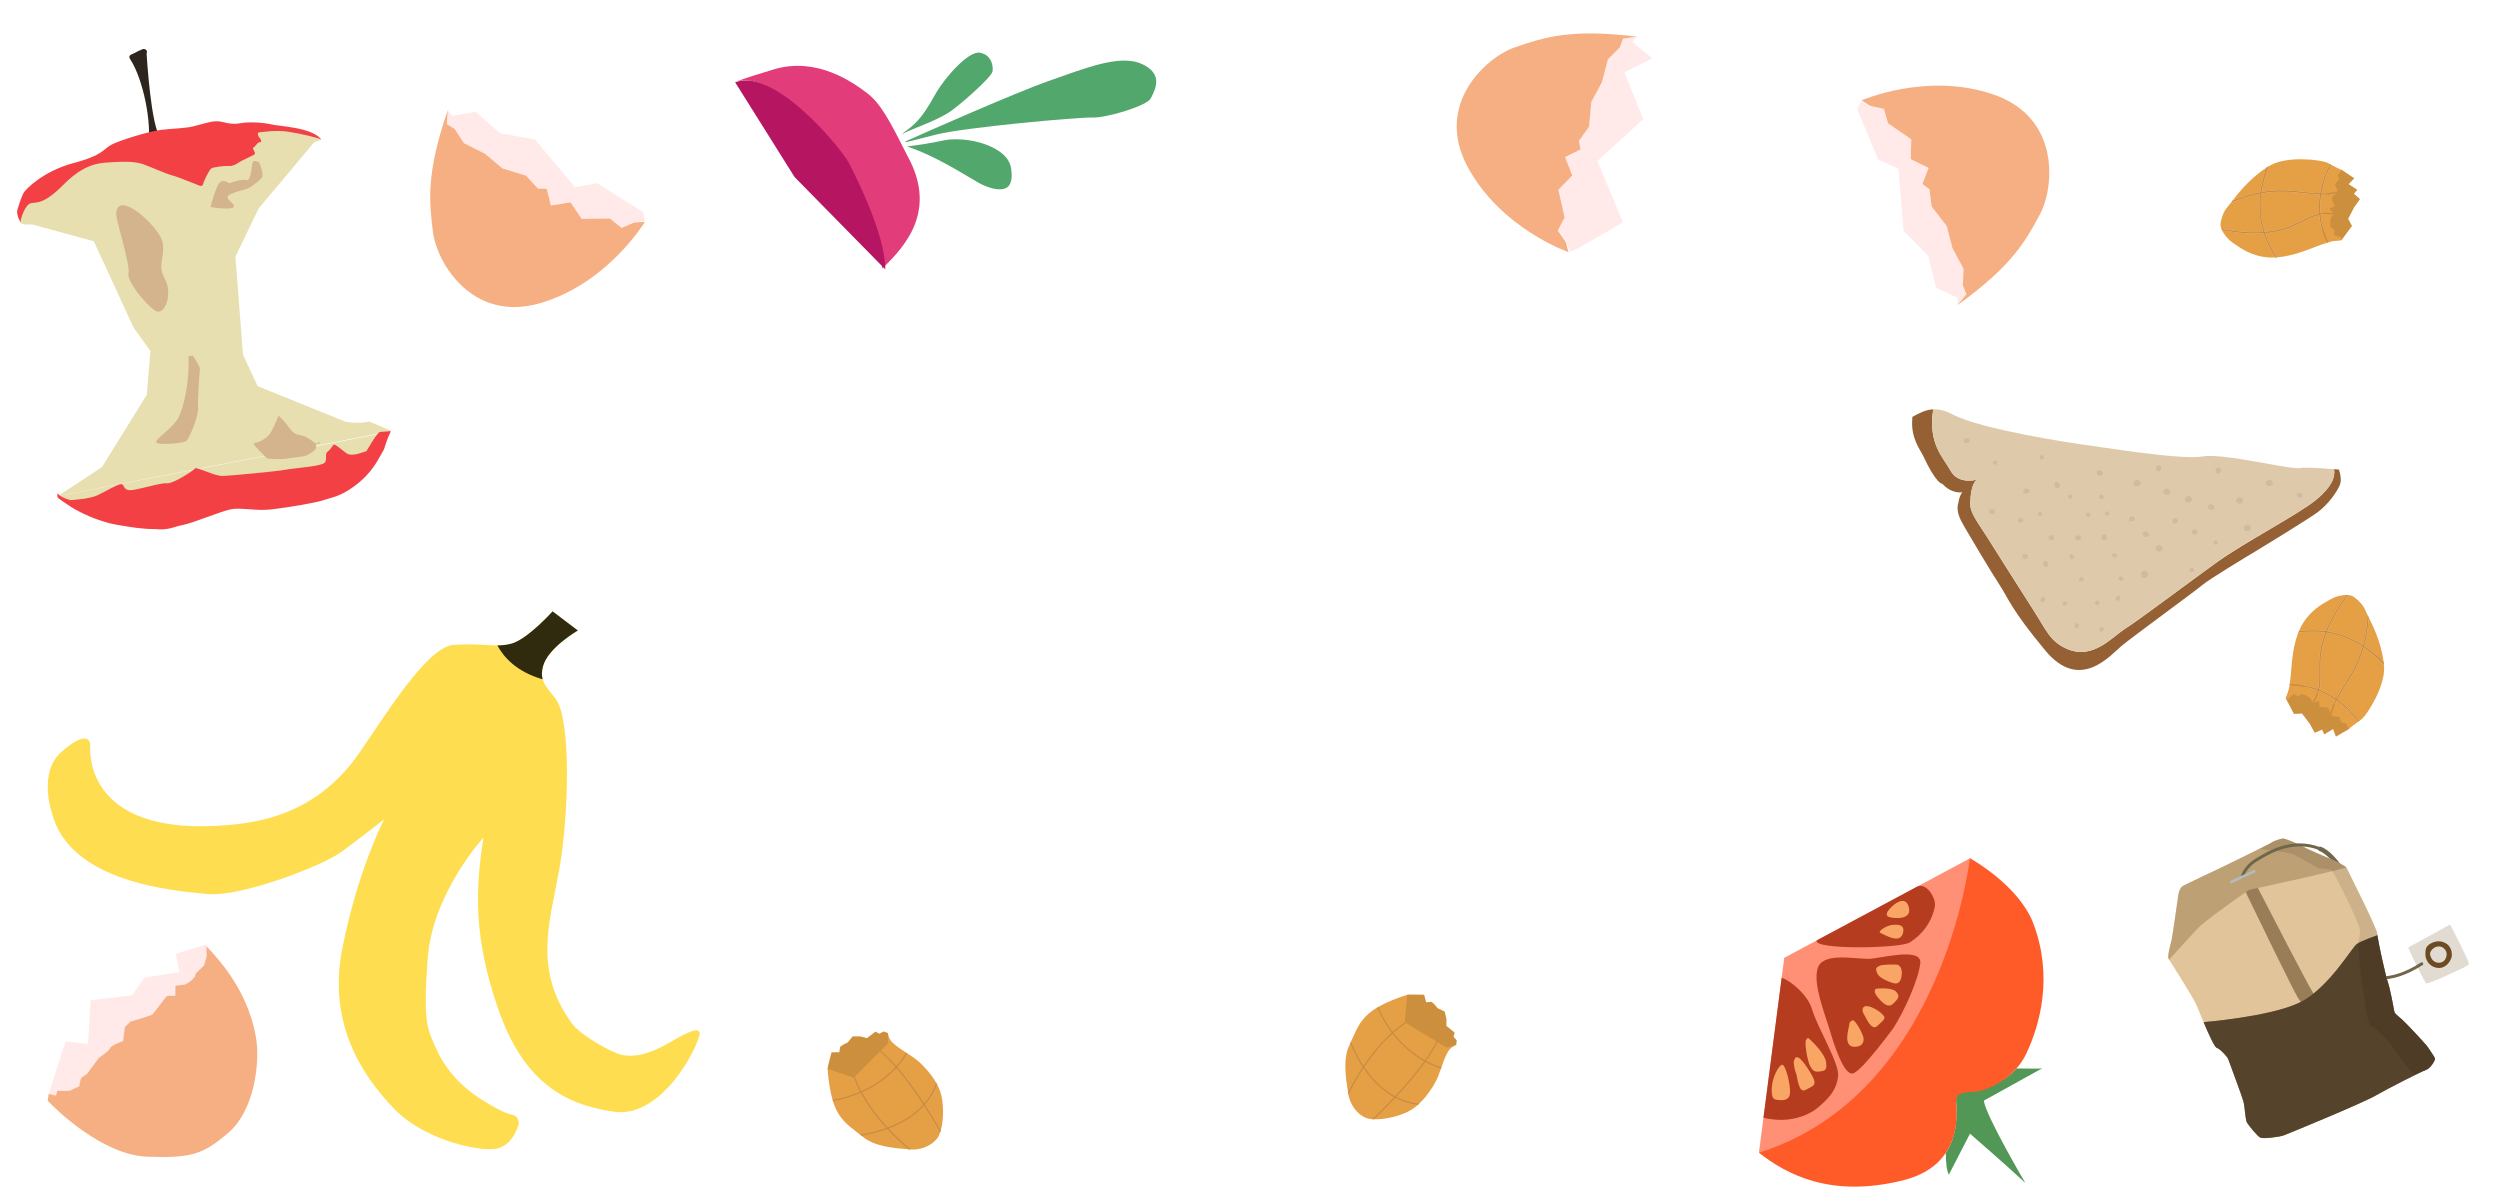 <?xml version="1.0" encoding="utf-8"?>
<!-- Generator: Adobe Illustrator 16.0.0, SVG Export Plug-In . SVG Version: 6.00 Build 0)  -->
<!DOCTYPE svg PUBLIC "-//W3C//DTD SVG 1.1//EN" "http://www.w3.org/Graphics/SVG/1.1/DTD/svg11.dtd">
<svg version="1.1" id="Layer_1" xmlns="http://www.w3.org/2000/svg" xmlns:xlink="http://www.w3.org/1999/xlink" x="0px" y="0px"
	 width="1664px" height="800px" viewBox="0 0 1664 800" enable-background="new 0 0 1664 800" xml:space="preserve">
<g id="Dirt">
</g>
<g id="Eggshell_3">
	<g>
		<g>
			<polygon fill="#FFE9E9" points="1236.274,72.957 1238.599,67.253 1244.754,70.796 1253.803,72.596 1256.618,82.153 
				1272.111,92.762 1271.787,105.994 1283.67,111.761 1279.527,122.426 1284.214,125.906 1285.7,137.418 1295.791,150.575 
				1299.505,164.98 1306.931,178.945 1306.469,190.073 1308.867,195.786 1302.965,203.061 1302.914,198.297 1288.64,191.4 
				1283.539,170.399 1267.058,153.718 1263.577,112.309 1250.195,106.239 			"/>
			<path fill="#FFE9E9" d="M1263.216,158.439"/>
			<path fill="#F6AF82" d="M1302.965,203.061l5.902-7.275l-2.396-5.717l0.457-11.123l-7.426-13.964l-3.709-14.412l-10.099-13.148
				l-1.483-11.516l-4.68-3.489l4.149-10.67l-11.872-5.776l0.327-13.243l-15.469-10.641l-2.77-9.6l-8.937-1.92l-5.938-3.756
				c0,0,43.775-19.234,88.103-3.822c44.336,15.408,40.347,61.792,30.53,79.931C1347.84,161.062,1339.152,176.92,1302.965,203.061z"
				/>
		</g>
	</g>
</g>
<g id="Eggshell_3_1_">
	<g>
		<g>
			<polygon fill="#FFE9E9" points="427.915,141.071 429.315,147.083 422.229,147.748 413.785,151.514 405.95,145.326 
				387.134,145.616 379.74,134.604 366.681,136.766 363.896,125.644 358.047,125.51 350.167,116.953 334.296,112.032 
				322.919,102.398 308.76,95.274 302.697,85.903 297.428,82.619 298.044,73.25 300.844,77.118 316.513,74.497 332.842,88.723 
				355.981,92.828 382.799,124.687 397.261,121.904 			"/>
			<path fill="#FFE9E9" d="M356.391,86.742"/>
			<path fill="#F6AF82" d="M298.044,73.25l-0.616,9.368l5.267,3.292l6.065,9.363l14.159,7.125l11.377,9.642l15.872,4.909
				l7.879,8.562l5.848,0.145l2.782,11.131l13.057-2.148l7.396,11.023l18.813-0.25l7.821,6.25l8.42-3.602l7.034-0.367
				c0,0-24.676,41.077-69.854,54.129c-45.188,13.061-68.776-27.19-71.246-47.711C285.648,133.583,283.575,115.583,298.044,73.25z"/>
		</g>
	</g>
</g>
<g id="Apple_1_">
	<g>
		<path fill="#2D261F" d="M98.526,97.39c2.772-15.031-3.213-44.575-11.715-57.747c0,0-1.879-2.295,0.506-3.314
			c2.394-1.007,7.631-4.141,8.801-3.737c1.176,0.417,1.705,1.019,1.688,1.836c-0.017,0.837-0.296,1.038-0.169,2.177
			c0.106,1.138,2.809,48.112,9.363,55.358"/>
		<path fill="#E8DFB1" d="M181.067,119.74"/>
		<path fill="#E8DFB1" d="M38.436,330.237c13.494,10.763,28.407,8.481,32.767,9.169c4.356,0.697,22.626-3.329,29.401-4.185
			c6.788-0.864,16.552,2.85,27.388,5.944c10.847,3.11,67.457-13.828,74.056-15.673c6.597-1.832,45.067-20.505,45.951-20.663
			c0.871-0.167,7.799-5.085,7.599-7.765c-0.195-2.688,3.76-7.35,4.234-9.65"/>
		<path fill="#E8DFB1" d="M260.678,286.828l-14.933-6.244c-5.484,1.336-13.076,0.751-15.911,0.062l-58.321-23.606l-9.798-21.071
			l-5.001-65.137l15.438-32.064l36.75-43.788c1.375-1.093,5.582-1.722,4.861-2.271c-9.313-6.939-30.305-8.601-47.368-7.07
			c-17.082,1.54-84.746,15.106-97.582,18.263c-12.843,3.157-38.843,18.301-41.35,20.265c-2.494,1.974-12.884,12.226-13.976,17.256
			c-1.094,5.038,0.363,6.752,0.363,6.752c1.003,1.878,7.416,1.2,7.416,1.2l41.181,11.211l26.31,57.233l11.351,15.877L97.73,262.7
			l-29.851,48.177l-29.444,19.355"/>
		<path fill="#F34044" d="M13.722,148.01c0,0-3.145-4.975-2.131-8.491c1.021-3.512,2.658-8.251,3.973-10.916
			c1.307-2.65,13.571-14.867,33.415-20.087c19.857-5.218,19.83-9.447,25.332-12.285c5.499-2.838,24.79-8.862,33.188-9.823
			c8.416-0.977,15.359-0.918,21.143-2.303c5.792-1.385,11.572-3.51,15.827-3.412c4.241,0.113,8.631,2.617,15.344,1.357
			c6.707-1.262,16.863-0.275,21.293,0.841c4.438,1.15,26.74,1.836,32.706,9.936c-2.12-1.113-12.834-3.728-21.646-5.101
			c-8.805-1.369-17.465,0.247-19.398,0.307c-1.942,0.058-0.926,2.884-0.239,3.371c0.677,0.466,2.239,3.385,0.602,3.2
			c-1.643-0.187-3.479,3.462-4.545,3.666c-1.079,0.202,2.009,3.542,0.825,4.478c-1.175,0.926-9.06,4.256-10.687,5.521
			c-1.616,1.253-4.026,2.418-6.43,2.213c-2.397-0.193-10.487,0.652-11.753,1.7c-1.271,1.043-4.804,7.941-5.264,10.09
			c-0.454,2.154-2.469,1.318-2.469,1.318s-4.864-2.012-7.45-2.948c-2.579-0.925-6.983-2.918-11.005-3.973
			c-4.026-1.063-13.046-5.205-19.315-7.456c-6.253-2.256-16.776-1.49-23.344-1.069c-6.56,0.425-16.229,1.431-29.444,14.768
			c-13.2,13.339-17.958,11.607-21.651,12.309C16.925,135.903,13.478,145.647,13.722,148.01z"/>
		<path fill="#F34044" d="M38.44,328.13c0,0-0.737,2.448,0.17,3.269c0.902,0.808,9.301,6.559,11.136,7.491
			c1.845,0.943,13.954,8.012,28.205,10.42c8.983,1.524,16.304,2.879,25.229,2.833c8.942,1.045,13.331-1.815,18.222-2.651
			c6.56-1.106,26.202-9.5,32.824-10.624c6.643-1.13,16.221,1.369,26.52,0.181c11.38-1.318,30.109-4.51,34.626-6.156
			c4.515-1.66,10.414-1.915,20.326-9.164c12.219-8.931,16.029-18.316,17.365-20.16c0.201-0.283,2.492-4.44,2.492-4.44
			s2.499-7.798,3.47-9.744c0.394-0.8,0.697-0.91,0.823-1.981c0.019-0.151,0.118-0.625,0-0.545c-0.396,0.254-6.414,0.596-6.867,0.63
			c-1.892,0.122-9.005,12.788-9.124,12.822c-2.677,0.772-9.707,3.774-12.994,1.529c-3.809-2.597-7.904-6.729-8.927-5.728
			c-1.018,1.003-1.712,2.888-3.828,4.494c-2.122,1.6-0.237,4.412-1.746,7.113c-1.519,2.695-20.235,3.79-26.451,4.954
			c-6.228,1.166-35.905,3.908-41.494,4.135c-5.595,0.247-17.695-6.352-18.647-4.974c-0.932,1.406-14.947,10.455-18.679,9.859
			c-3.735-0.597-19.672,4.571-24.515,4.583c-4.826,0.01-3.569-4.073-5.981-4.025c-2.406,0.042-9.991,4.683-15.537,7.34
			c-5.545,2.644-16.34,3.044-17.507,3.278C46.367,333.091,38.879,330.468,38.44,328.13z"/>
		<path fill="#D3B48C" d="M77.323,142.169c0.884-16.851,29.05,9.206,30.911,19.125c1.854,9.922-3.916,14.621,1.551,24.472
			c5.459,9.838-0.193,24.798-6.311,21.096c-6.119-3.669-19.424-19.912-17.968-25.017C86.969,176.754,77.095,146.592,77.323,142.169z
			"/>
		<path fill="#D3B48C" d="M125.436,237.171c0.88,17.625-3.365,33.63-6.354,40.224c-2.994,6.6-15.246,14.431-15.199,16.838
			c0.078,2.399,17.918,0.945,20.022-0.662c2.109-1.611,8.369-16.643,7.957-21.988c-0.399-5.365,0.957-23.937,1.218-25.8
			c0.262-1.869-4.734-9.145-4.734-9.145L125.436,237.171z"/>
		<path fill="#D3B48C" d="M152.805,121.988c-3.33-1.622-6.048-3.25-8.537,2.813c-2.494,6.064-4.197,13.024-4.197,13.024
			s15.568,2.525,15.604-0.502c0.033-3.031-8.277-5.484-1.566-8.358c6.703-2.871,9.838-2.253,14.079-5.455
			c4.231-3.206,4.754-3.64,6.204-5.552c1.467-1.923-1.823-9.768-1.823-9.768s-4.156-2.835-4.671,0.876
			c-0.51,3.722-1.376,12.008-4.005,10.85C161.258,118.77,152.805,121.988,152.805,121.988z"/>
		<path fill="#D3B48C" d="M185.462,276.68c8.655,8.038,7.556,11.868,14.417,13.001c6.854,1.12,10.457,7.492,12.479,5.401
			c2.037-2.085-2.488-0.434-2.021,2.092c0.475,2.531-2.922,3.774-5.033,5.366c-2.105,1.606-10.304,1.932-14.478,2.713
			c-4.179,0.781-12.798-0.024-12.798-0.024s-11.643-10.566-8.6-10.502c3.032,0.074,8.424-3.355,10.324-6.116
			C181.652,285.84,185.462,276.68,185.462,276.68z"/>
	</g>
</g>
<g id="Eggshell_2_1_">
	<g>
		<g>
			<polygon fill="#FFE9E9" points="1050.836,164.933 1044.939,167.668 1042.661,160.958 1037.164,153.524 1041.543,144.612 
				1037.351,126.314 1046.574,116.819 1041.744,104.522 1052.035,99.498 1050.939,93.771 1057.682,84.311 1059.196,67.802 
				1066.243,54.694 1070.271,39.404 1078.163,31.543 1080.279,25.728 1089.567,24.383 1086.357,27.926 1099.889,38.85 
				1081.215,48.102 1093.727,79.287 1063.223,107.122 1080.221,148.055 			"/>
			<path fill="#FFE9E9" d="M1088.45,84.137"/>
			<path fill="#F6AF82" d="M1089.567,24.383l-9.284,1.34l-2.12,5.82l-7.892,7.861l-4.024,15.292l-7.051,13.105l-1.517,16.509
				l-6.745,9.461l1.08,5.734l-10.3,5.016l4.797,12.31l-9.234,9.497l4.142,18.314l-4.494,8.927l5.262,7.47l1.815,6.795
				c0,0-45.199-15.597-67.277-57.012c-22.1-41.407,12.32-72.759,31.84-79.411C1028.094,24.762,1045.247,19.014,1089.567,24.383z"/>
		</g>
	</g>
</g>
<g id="Eggshell_1">
	<g>
		<polyline fill="#FFE9E9" points="37.273,729.227 32.388,728.189 43.726,693.175 58.608,694.9 60.348,665.795 87.8,662.492 
			96.259,650.784 119.453,647.01 116.986,634.865 136.933,628.668 143.367,635.951 141.154,657.375 98.036,710.169 45.488,736.396 
			31.76,732.618 		"/>
		<path fill="#F6AF82" d="M137.353,630.019l0.254,6.329l-1.752,6.252l-5.427,5.201l-0.665,2.264l-2.8,2.926l-3.618,2.299
			l-6.539,0.854l-0.118,6.753c0,0-5.044-0.378-5.809,0.304c-0.761,0.683-8.476,11.181-9.427,12.044
			c-0.943,0.839-14.654,4.75-14.654,4.75l-3.637,3.602l-1.212,9.351c0,0-7.894,2.663-8.726,4.792
			c-0.838,2.131-7.372,6.318-7.372,6.318s-7.175,9.595-7.755,10.466c-0.589,0.864-2.802,1.854-3.752,2.71
			c-0.943,0.853-1.573,5.881-1.573,5.881s-4.791,1.934-5.554,2.625c-0.751,0.678-9.054,0.271-9.054,0.271l-0.886,3.214l-4.887-1.04
			l-0.612,4.479c4.46,4.923,36.135,36.115,66.11,37.243c29.971,1.132,37.687-1.764,54.499-16.309
			c16.821-14.541,20.356-45.651,18.375-60.411C168.777,678.443,161.309,653.826,137.353,630.019z"/>
	</g>
</g>
<g id="Banana">
	<g>
		<path fill="#FFDD50" d="M60.117,495.2c0,0-7.669,62.28,91.021,54.02c22.647-1.897,55.485-7.597,82.425-40.536
			c13.347-16.329,48.027-78.116,68.402-79.475c20.363-1.34,27.429,2.029,38.217-0.733c10.783-2.757,27.616-21.559,27.616-21.559
			l16.811,12.742c0,0-20.005,11.524-23.188,23.871c-2.413,9.357,1.416,12.653,8.307,21.501
			c10.804,13.889,8.764,79.356,2.425,114.212c-6.329,34.851-17.296,66.164,8.357,101.759c5.862,8.127,26.983,19.906,33.684,21.187
			c16.015,3.044,31.25-8.667,39.552-12.796c8.515-4.254,10.62-4.438,11.885-2.383c2.056,3.34-22.725,57.664-56.77,52.972
			c-34.069-4.697-60.903-20.835-77.443-68.938c-16.127-46.908-15.149-78.805-9.61-113.625c0,0-33.975,37.143-37.158,80.524
			c-3.149,43.078-0.029,47.014,5.124,58.854c5.74,13.158,15.201,25.466,31.877,35.779c16.683,10.307,18.335,8.729,20.747,9.87
			c2.409,1.151,3.55,4.959,2.513,7.129c-1.024,2.167-3.592,11.305-12.836,14.588c-9.255,3.283-48.364-4.085-69.582-26.016
			c-21.21-21.938-44.582-56.732-34.676-106.749c9.911-50.017,26.115-82.825,27.956-86.089c0,0-16.011,12.487-28.729,21.823
			c-12.72,9.337-66.957,30.055-88.83,27.923c-21.869-2.115-92.392-7.298-103.813-54.538c0,0-8.901-26.155,6.012-39.559
			C57.124,485.933,59.475,492.814,60.117,495.2z"/>
		<path fill="#302A0F" d="M361.185,452.142c-0.688-2.435-0.673-5.092,0.234-8.611c3.179-12.336,23.188-23.871,23.188-23.871
			l-16.81-12.743c0,0-16.833,18.805-27.618,21.562c-3.22,0.819-6.108,1.099-9.114,1.117
			C334.982,436.965,343.418,447.048,361.185,452.142z"/>
	</g>
</g>
<g id="Tomato">
	<g>
		<polyline fill="#FF9076" points="1250.673,772.19 1299.02,713.307 1338.666,633.956 1338.968,633.72 1311.111,571.361 
			1187.604,637.519 1170.73,767.254 		"/>
		<path fill="#529756" d="M1320.474,724.108c-0.71,2.189-19.286-0.753-18.517,8.335c0.904,10.657,0.48,23.961-6.842,34.941
			c0.005,6.611,0.671,11.938,2.025,14.502l14.088-27.303c0,0,24.498,21.197,36.834,32.791c0,0-26.311-44.622-27.625-54.79
			l38.982-21.591c-2.412,0.571-9.17,0.154-17.256,0.15C1332.619,721.81,1320.474,724.108,1320.474,724.108z"/>
		<path fill="#FF5B29" d="M1170.73,767.254L1170.73,767.254c18.557,14.485,47.584,30.104,95.117,18.573
			c14.873-3.61,23.915-10.403,29.266-18.442c7.316-10.977,7.836-23.167,6.925-33.825c-0.767-9.083,11.407-5.282,18.262-8.114
			c0,0,12.317-3.637,21.865-14.298c2.449-2.735,4.733-6.02,6.596-9.972c9.076-19.316,18.016-51.368,4.521-86.793
			c-5.698-14.955-21.446-31.04-42.164-43.219C1311.169,571.429,1293.49,728.562,1170.73,767.254z"/>
		<path fill="#B53C1F" d="M1260.43,683.984c6.915-10.842,16.316-31.285,17.702-42.729c1.376-11.438-27.44-2.963-34.716-3.042
			c-10.488-0.115-30.196-4.298-33.55,6.191c-3.358,10.489,4.849,30.585,8.088,41.496c2.33,7.845,9.225,30.51,15.499,28.532
			C1239.733,712.455,1260.43,683.984,1260.43,683.984z"/>
		<path fill="#B53C1F" d="M1209.22,625.933c-2.696,6.432,55.822,5.396,62.075,1.301c8.257-5.412,14.312-13.07,16.52-23.654
			c1.112-5.289-5.299-16.256-11.549-13.541"/>
		<path fill="#B53C1F" d="M1185.892,650.714c6.489,2.422,17.311,11.445,20.167,20.992c3.745,12.504,18.384,36.228,17.407,44.666
			c-0.966,8.437-5.214,13.775-12.757,20.239c0,0-13.319,12.987-36.946,7.388L1185.892,650.714z"/>
		<path fill="#F9A565" d="M1266.615,620.994c1.562-6.006-3.817-5.598-7.04-5.396c-3.205,0.188-10.688,4.372-7.78,5.453
			C1254.708,622.132,1264.591,628.771,1266.615,620.994z"/>
		<path fill="#F9A565" d="M1234.699,696.78c5.126-0.217,6.023-3.383,5.647-5.992c-0.375-2.614-5.674-12.644-7.442-11.65
			c-1.776,0.998-1.891,1.308-1.968,2.806C1230.855,683.428,1226.026,697.141,1234.699,696.78z"/>
		<path fill="#F9A565" d="M1201.68,725.483c4.607-2.479,6.504-2.731,5.968-5.883c-0.541-3.156-7.509-13.755-9.969-15.249
			c-2.466-1.509-2.852-0.212-3.534,1.489c-0.683,1.695,0.418,6.296,1.35,8.719C1196.422,716.991,1197.085,727.962,1201.68,725.483z"
			/>
		<path fill="#F9A565" d="M1270.224,602.876c-1.933-5.406-7.041-3.13-10.672,0.253c-3.628,3.388-5.155,6.217-2.253,7.215
			C1260.212,611.341,1273.777,612.871,1270.224,602.876z"/>
		<path fill="#F9A565" d="M1265.679,649.614c0.779-4.628-1.079-7.358-3.106-7.529c-2.031-0.179-9.271-0.146-11.172,0.615
			c-2.242,0.908-3.461,1.578-1.976,4.997c0.82,1.858,2.963,4.091,10.415,6.578C1264.156,655.71,1265.214,652.369,1265.679,649.614z"
			/>
		<path fill="#F9A565" d="M1262.162,665.883c-3.15,3.736-4.322,3.906-6.745,2.956c-2.428-0.95-7.928-7.084-7.582-8.972
			c0.354-1.895,0.236-1.725,2.737-1.918c2.483-0.193,9.641-0.263,11.663,2.312C1264.26,662.827,1263.857,663.892,1262.162,665.883z"
			/>
		<path fill="#F9A565" d="M1212.561,712.962c-4.813,0.897-6.002-0.086-7.796-3.536c-1.794-3.461-3.886-15.616-2.604-17.312
			c1.258-1.702,1.083-1.641,3.504,0.648c2.423,2.284,9.16,9.345,9.777,14.159C1216.051,711.74,1215.145,712.489,1212.561,712.962z"
			/>
		<path fill="#F9A565" d="M1183.311,732.122c2.645,0.32,7.944,0.844,8.153-4.987c0.209-5.834-3.034-18.521-5.227-18.438
			c-2.198,0.085-6.76,8.425-6.976,15.889C1179.052,732.049,1181.197,731.854,1183.311,732.122z"/>
		<path fill="#F9A565" d="M1249.646,682.767c2.771-2.757,4.481-3.629,4.656-5.513c0.202-1.882-8.421-8.333-12.773-7.493
			c-2.463,0.479-2.124,3.827-0.893,5.384C1241.855,676.685,1245.506,686.892,1249.646,682.767z"/>
	</g>
</g>
<g id="Beet_2_">
	<g>
		<path fill="#52A76C" d="M660.622,47.577c-0.821,4.112-23.408,23.933-29.692,27.684c-10.224,6.108-20.352,9.005-30.886,14.104
			c9.365-6.931,13.104-9.786,22.399-26.451c6.598-11.834,22.364-29.025,29.607-27.845c1.101,0.18,2.116,0.479,3.016,0.911
			C660.145,38.34,661.173,44.217,660.622,47.577z"/>
		<path fill="#52A76C" d="M603.706,97.478c7.038-0.818,15.918-2.156,24.971-4.141c7.098-1.559,25.268-0.781,37.195,7.943
			c4.102,3.001,6.509,6.699,7.146,10.973c0.66,4.392,0.724,10.132-2.69,12.483c-4.252,2.913-12.77,0.459-19.325-3.269
			C641.66,116.163,623.037,103.907,603.706,97.478z"/>
		<path fill="#52A76C" d="M760.599,42.849c0.575,0.292,1.118,0.58,1.637,0.868c10.673,6.164,7.685,14.154,3.714,21.807
			c-2.538,4.883-29.298,13.023-38.745,12.701c-9.275-0.317-85.546,6.558-104.571,11.454c-11.743,3.023-17.269,4.404-19.688,4.995
			l-0.357-0.547c13.423-5.97,73.747-32.66,95.229-40.159c2.499-0.868,4.986-1.746,7.479-2.631
			C726.962,43.618,747.42,36.335,760.599,42.849z"/>
		<path fill="#E23C7B" d="M603.717,103.221c19.854,35.539,0.708,59.106-16.523,75.524c-1.256-24.184-19.562-63.585-23.547-71.165
			c-3.971-7.568-47.743-62.806-74.788-52.888c7.925-2.973,16.774-5.649,26.09-8.48c28.745-8.73,52.965,8.773,62.14,15.731
			C586.295,68.903,592.554,81.025,603.717,103.221z"/>
		<path fill="#B51561" d="M564.68,107.853c3.979,7.581,24.698,48.015,24.568,71.442l-0.004,0.006l0.004-0.006l-60.382-61.464
			l-39.647-63.208l-0.216-0.066c0.035,0.005,0.455,0.21,0.497,0.188C516.532,44.82,560.707,100.282,564.68,107.853z"/>
	</g>
</g>
<g>
	<path fill="#956034" d="M1553.541,312.273c0.847,5.319-1.398,11.685-11.939,20.396c-11.401,9.424-47.742,28.385-66.014,41.514
		c-18.268,13.128-51.514,38.184-60.84,44.107c-9.327,5.922-21.814,21.28-39.216,13.49c-10.976-4.915-13.38-12.059-21.957-25.491
		c-21.513-33.69-24.024-37.865-30.445-48.029c-6.42-10.165-11.854-16.76-11.717-22.887c0.136-6.127,0.831-12.586,4.074-16.026
		c0,0-11.99,3.349-17.188-6.03c-5.115-9.231-15.144-18.104-11.548-40.88c-5.229,0.242-9.386,2.664-13.836,5.004
		c-0.038,0.53-0.077,1.084-0.12,1.667c-0.964,12.731,5.414,20.339,7.187,24.161c8.922,19.273,12.909,18.817,12.909,18.817
		c6.574,7.076,13.188,5.516,13.188,5.516c-2.107,2.977-2.503,6.657-2.503,6.657c-1.818,5.819,0.655,10.704,4.123,16.719
		c3.47,6.015,17.756,30.046,23.405,38.641c5.646,8.595,7.381,15.857,30.399,43.529c23.021,27.669,43.331,2.775,50.771-3.368
		c7.438-6.146,48.901-36.398,53.554-40.348c4.652-3.951,30.338-19.437,34.953-22.181s35.013-21.355,41.637-26.155
		c6.625-4.799,12.865-13.141,14.982-18.276c1.122-2.721,0.666-6.413-0.585-10.284
		C1555.719,312.445,1554.625,312.358,1553.541,312.273z"/>
	<path fill="#DECAAA" d="M1465.854,303.825c-14.013,2.515-68.381-6.515-77.806-7.696c-9.425-1.181-69.872-10.473-88.264-20.216
		c-5.184-2.745-9.37-3.644-13.031-3.476c-3.596,22.776,6.431,31.649,11.548,40.88c5.196,9.379,17.188,6.03,17.188,6.03
		c-3.243,3.439-3.938,9.898-4.074,16.026c-0.137,6.127,5.297,12.722,11.717,22.887c6.421,10.164,8.935,14.339,30.445,48.029
		c8.577,13.435,10.979,20.576,21.957,25.491c17.398,7.79,29.889-7.568,39.216-13.49c9.326-5.924,42.572-30.979,60.84-44.107
		c18.271-13.129,54.61-32.09,66.013-41.514c10.542-8.711,12.787-15.077,11.94-20.396c-10.277-0.798-19.699-1.304-22.376-0.756
		C1524.539,312.872,1479.865,301.31,1465.854,303.825z"/>
	<path opacity="0.2" fill="#938572" enable-background="new    " d="M1434.956,364.456c-0.034,0.099-0.065,0.199-0.09,0.3
		c-0.147,0.388-0.12,0.84,0.076,1.206c0.469,0.871,1.506,1.297,2.458,1.157c1.156-0.169,2.246-1.067,2.047-2.329
		c-0.154-0.968-1.051-1.627-1.95-1.834C1436.373,362.697,1435.325,363.39,1434.956,364.456z"/>
	<path opacity="0.2" fill="#938572" enable-background="new    " d="M1454.488,331.735c-0.034,0.099-0.065,0.199-0.09,0.3
		c-0.146,0.388-0.119,0.838,0.076,1.205c0.47,0.871,1.505,1.297,2.457,1.158c1.156-0.169,2.246-1.067,2.048-2.33
		c-0.153-0.968-1.053-1.626-1.951-1.834C1455.905,329.976,1454.858,330.668,1454.488,331.735z"/>
	<path opacity="0.2" fill="#938572" enable-background="new    " d="M1420.334,321.023c-0.033,0.099-0.064,0.201-0.091,0.3
		c-0.146,0.389-0.119,0.838,0.077,1.205c0.469,0.872,1.506,1.297,2.458,1.158c1.157-0.168,2.246-1.067,2.048-2.329
		c-0.154-0.968-1.051-1.627-1.951-1.834C1421.752,319.265,1420.705,319.957,1420.334,321.023z"/>
	<path opacity="0.2" fill="#938572" enable-background="new    " d="M1440.094,326.725c-0.034,0.098-0.064,0.198-0.091,0.299
		c-0.146,0.388-0.119,0.838,0.078,1.206c0.467,0.871,1.504,1.296,2.456,1.157c1.158-0.168,2.247-1.067,2.047-2.33
		c-0.152-0.967-1.05-1.626-1.95-1.834C1441.511,324.965,1440.463,325.657,1440.094,326.725z"/>
	<path opacity="0.2" fill="#938572" enable-background="new    " d="M1508.32,320.839c-0.033,0.098-0.064,0.199-0.09,0.3
		c-0.146,0.388-0.12,0.84,0.075,1.205c0.472,0.872,1.507,1.297,2.457,1.158c1.157-0.169,2.246-1.067,2.05-2.33
		c-0.154-0.967-1.053-1.626-1.95-1.834C1509.737,319.08,1508.689,319.772,1508.32,320.839z"/>
	<path opacity="0.2" fill="#938572" enable-background="new    " d="M1488.587,332.571c-0.035,0.099-0.063,0.199-0.09,0.3
		c-0.147,0.388-0.12,0.839,0.076,1.205c0.47,0.872,1.506,1.298,2.458,1.157c1.158-0.168,2.245-1.066,2.046-2.328
		c-0.152-0.968-1.049-1.628-1.95-1.834C1490.004,330.812,1488.957,331.504,1488.587,332.571z"/>
	<path opacity="0.2" fill="#938572" enable-background="new    " d="M1493.657,350.881c-0.035,0.099-0.065,0.199-0.091,0.3
		c-0.146,0.388-0.119,0.839,0.078,1.205c0.469,0.872,1.504,1.297,2.454,1.157c1.158-0.168,2.246-1.066,2.05-2.329
		c-0.154-0.967-1.05-1.626-1.95-1.834C1495.074,349.121,1494.026,349.814,1493.657,350.881z"/>
	<path opacity="0.2" fill="#938572" enable-background="new    " d="M1417.582,344.205c-0.329,0.839-0.664,1.765-0.304,2.651
		c0.13,0.317,0.52,0.458,0.827,0.324c0.096-0.041,0.212-0.327,0.271-0.404c0.007-0.001,0.051-0.226,0.057-0.225
		c0.007,0,0.01,0.001,0.015,0.002c0.059,0.01,0.071,0.231,0.123,0.234c0.194,0.136,0.435,0.263,0.665,0.254
		c0.396-0.017,0.805-0.22,1.093-0.476c0.351-0.312,0.648-0.703,0.689-1.184c0.052-0.628-0.374-1.081-0.921-1.322
		c-0.57-0.249-1.25-0.265-1.863-0.257C1417.949,343.807,1417.694,343.921,1417.582,344.205z"/>
	<path opacity="0.2" fill="#938572" enable-background="new    " d="M1406.675,368.571c-0.138,0.031-0.271,0.074-0.398,0.126
		c-0.339,0.138-0.499,0.619-0.276,0.92c-0.11,0.158-0.146,0.362-0.044,0.582c0.198,0.418,0.535,0.642,0.88,0.923
		c0.164,0.135,0.438,0.169,0.628,0.073c0.038-0.019,0.075-0.041,0.112-0.062c0.207-0.001,0.416-0.03,0.617-0.083
		c0.272-0.073,0.493-0.269,0.524-0.541c0.229-0.109,0.432-0.274,0.601-0.502c0.197-0.269,0.15-0.68-0.126-0.878
		c-0.584-0.415-1.194-0.744-1.901-0.881C1407.038,368.197,1406.797,368.356,1406.675,368.571z"/>
	<path opacity="0.2" fill="#938572" enable-background="new    " d="M1429.963,356.943c1.006-0.894,0.217-2.239-0.721-2.799
		c-0.5-0.3-1.081-0.491-1.669-0.394c-0.679,0.113-1.175,0.627-1.396,1.259c-0.062,0.191-0.043,0.395,0.055,0.557
		c-0.104,0.257-0.019,0.555,0.207,0.735c0.12,0.099,0.252,0.185,0.389,0.258c0.173,0.439,0.574,0.745,1.077,0.867
		C1428.555,357.583,1429.454,357.395,1429.963,356.943z"/>
	<path opacity="0.2" fill="#938572" enable-background="new    " d="M1473.473,338.829c1.006-0.894,0.219-2.238-0.721-2.799
		c-0.499-0.299-1.08-0.491-1.67-0.394c-0.676,0.113-1.172,0.627-1.395,1.26c-0.066,0.19-0.047,0.395,0.052,0.556
		c-0.104,0.257-0.019,0.555,0.206,0.735c0.124,0.1,0.254,0.185,0.39,0.258c0.173,0.44,0.575,0.746,1.078,0.867
		C1472.064,339.471,1472.965,339.28,1473.473,338.829z"/>
	<path opacity="0.2" fill="#938572" enable-background="new    " d="M1399.265,316.176c1.005-0.893,0.216-2.238-0.722-2.798
		c-0.5-0.299-1.08-0.491-1.669-0.394c-0.678,0.113-1.175,0.627-1.394,1.259c-0.067,0.191-0.048,0.396,0.051,0.557
		c-0.104,0.258-0.019,0.556,0.205,0.735c0.124,0.099,0.253,0.184,0.39,0.258c0.173,0.438,0.576,0.746,1.078,0.866
		C1397.855,316.817,1398.755,316.628,1399.265,316.176z"/>
	<path opacity="0.2" fill="#938572" enable-background="new    " d="M1429.529,381.244c-0.349-0.749-1.053-1.307-1.885-1.391
		c-0.938-0.095-1.793,0.452-2.308,1.199c-0.354,0.514-0.377,1.177-0.055,1.678c-0.002,0.101,0,0.203,0.007,0.308
		c0.029,0.438,0.239,0.816,0.475,1.174c0.299,0.45,0.877,0.579,1.376,0.54c0.82-0.063,1.703-0.427,2.179-1.129
		C1429.794,382.919,1429.888,382.02,1429.529,381.244z"/>
	<path opacity="0.2" fill="#938572" enable-background="new    " d="M1447.109,344.981c-0.795,0.071-1.34,0.925-1.224,1.675
		c0.025,0.162,0.08,0.319,0.156,0.464c0.008,0.171,0.047,0.341,0.116,0.5c0.313,0.723,1.14,1.042,1.863,0.782
		c0.011-0.001,0.021-0.003,0.03-0.006c0.354-0.076,0.561-0.157,0.854-0.358c0.256-0.175,0.451-0.471,0.563-0.754
		c0.138-0.346,0.129-0.673,0.104-1.038c-0.034-0.49-0.462-0.979-0.913-1.137C1448.146,344.925,1447.65,344.935,1447.109,344.981z"/>
	<path opacity="0.2" fill="#938572" enable-background="new    " d="M1460.193,352.496c-0.794,0.07-1.34,0.925-1.224,1.674
		c0.026,0.164,0.079,0.32,0.156,0.466c0.008,0.168,0.046,0.338,0.115,0.5c0.313,0.722,1.141,1.04,1.862,0.781
		c0.013-0.001,0.021-0.005,0.033-0.007c0.354-0.076,0.561-0.157,0.853-0.358c0.256-0.175,0.451-0.47,0.563-0.753
		c0.14-0.347,0.129-0.673,0.104-1.04c-0.033-0.488-0.461-0.978-0.912-1.138C1461.229,352.439,1460.733,352.448,1460.193,352.496z"/>
	<path opacity="0.2" fill="#938572" enable-background="new    " d="M1380.184,370.135c-0.086-0.194-0.188-0.369-0.305-0.55
		c-0.18-0.281-0.467-0.464-0.762-0.599c-0.344-0.157-0.782-0.126-1.122,0.021c-0.354,0.154-0.407,0.312-0.55,0.672
		c-0.145,0.36,0.053,0.656,0.246,0.986c0.062,0.107,0.127,0.214,0.192,0.323c0.022,0.04-0.169,0.206-0.137,0.239
		c0.339,0.694,1.077,1.081,1.789,0.77C1380.271,371.677,1380.503,370.867,1380.184,370.135z"/>
	<path opacity="0.2" fill="#938572" enable-background="new    " d="M1390.404,341.268c-0.743-0.292-1.607,0.085-1.899,0.829
		c-0.291,0.743,0.085,1.606,0.829,1.898c0.742,0.292,1.605-0.084,1.898-0.828C1391.524,342.424,1391.148,341.56,1390.404,341.268z"
		/>
	<path opacity="0.2" fill="#938572" enable-background="new    " d="M1399.248,329.333c-0.743-0.292-1.607,0.085-1.899,0.828
		c-0.291,0.744,0.085,1.607,0.828,1.899s1.607-0.084,1.899-0.828C1400.369,330.488,1399.991,329.625,1399.248,329.333z"/>
	<path opacity="0.2" fill="#938572" enable-background="new    " d="M1359.473,303.009c-0.741-0.292-1.604,0.085-1.896,0.828
		c-0.292,0.744,0.084,1.607,0.828,1.899c0.741,0.292,1.604-0.084,1.896-0.828C1360.593,304.165,1360.217,303.3,1359.473,303.009z"/>
	<path opacity="0.2" fill="#938572" enable-background="new    " d="M1379.404,331.149c0.291-0.744-0.085-1.607-0.828-1.899
		c-0.744-0.292-1.607,0.085-1.899,0.828c-0.292,0.743,0.085,1.607,0.828,1.9C1378.248,332.269,1379.112,331.892,1379.404,331.149z"
		/>
	<path opacity="0.2" fill="#938572" enable-background="new    " d="M1329.264,308.403c0.292-0.744-0.085-1.608-0.828-1.899
		c-0.741-0.293-1.605,0.084-1.897,0.828c-0.292,0.743,0.084,1.607,0.828,1.899C1328.108,309.523,1328.972,309.146,1329.264,308.403z
		"/>
	<path opacity="0.2" fill="#938572" enable-background="new    " d="M1359.162,342.752c0.293-0.744-0.085-1.608-0.828-1.9
		c-0.743-0.291-1.605,0.085-1.899,0.828c-0.291,0.744,0.087,1.607,0.829,1.898C1358.007,343.872,1358.871,343.495,1359.162,342.752z
		"/>
	<path opacity="0.2" fill="#938572" enable-background="new    " d="M1410.405,396.607c-0.744-0.291-1.607,0.085-1.899,0.827
		c-0.004,0.014-0.009,0.024-0.012,0.038c-0.143,0.141-0.258,0.309-0.334,0.5c-0.292,0.744,0.085,1.609,0.828,1.899
		c0.743,0.292,1.605-0.084,1.897-0.827c0.006-0.014,0.011-0.023,0.016-0.039c0.143-0.139,0.257-0.307,0.333-0.5
		C1411.525,397.764,1411.149,396.899,1410.405,396.607z"/>
	<path opacity="0.2" fill="#938572" enable-background="new    " d="M1360.487,397.422c-0.743-0.291-1.607,0.086-1.898,0.828
		c-0.005,0.014-0.01,0.025-0.014,0.039c-0.142,0.138-0.256,0.307-0.332,0.5c-0.292,0.744,0.084,1.607,0.828,1.898
		c0.741,0.293,1.604-0.087,1.896-0.828c0.005-0.014,0.011-0.023,0.016-0.037c0.141-0.141,0.256-0.309,0.333-0.501
		C1361.607,398.578,1361.23,397.714,1360.487,397.422z"/>
	<path opacity="0.2" fill="#938572" enable-background="new    " d="M1382.93,414.881c-0.741-0.292-1.605,0.085-1.896,0.829
		c-0.006,0.011-0.011,0.025-0.016,0.037c-0.143,0.14-0.257,0.308-0.332,0.501c-0.293,0.743,0.084,1.607,0.826,1.898
		c0.744,0.293,1.608-0.084,1.9-0.828c0.005-0.014,0.009-0.024,0.013-0.037c0.144-0.141,0.256-0.309,0.334-0.5
		C1384.049,416.037,1383.672,415.173,1382.93,414.881z"/>
	<path opacity="0.2" fill="#938572" enable-background="new    " d="M1359.991,374.296c-0.121,0.306-0.127,0.633-0.042,0.932
		c-0.044,0.433,0.106,0.869,0.408,1.181c0.051,0.152,0.125,0.296,0.227,0.422c0.243,0.308,0.605,0.509,0.997,0.55
		c0.391,0.042,0.747-0.08,1.061-0.306c0.257-0.186,0.511-0.483,0.609-0.789c0.094-0.278,0.139-0.527,0.088-0.821
		c-0.055-0.304-0.149-0.482-0.325-0.735c-0.066-0.099-0.15-0.185-0.244-0.262c-0.114-0.441-0.432-0.825-0.88-1.001
		C1361.146,373.174,1360.282,373.551,1359.991,374.296z"/>
	<path opacity="0.2" fill="#938572" enable-background="new    " d="M1345.385,347.467c0.489-0.085,0.933-0.416,1.122-0.905
		c0.293-0.744-0.085-1.606-0.828-1.899c-0.489-0.192-1.03-0.094-1.428,0.207c-0.49,0.084-0.93,0.416-1.122,0.905
		c-0.292,0.744,0.084,1.607,0.828,1.899C1344.446,347.866,1344.987,347.769,1345.385,347.467z"/>
	<path opacity="0.2" fill="#938572" enable-background="new    " d="M1384.668,386.802c0.024,0.01,0.08-0.181,0.104-0.177
		c0.005,0,0.008,0.001,0.013,0.002c0.239,0.04,0.451,0.296,0.69,0.25c0.203,0.002,0.393,0.063,0.577-0.02
		c0.354-0.154,0.628-0.396,0.771-0.757c0.142-0.36,0.13-0.74-0.024-1.095c-0.154-0.354-0.449-0.624-0.81-0.767
		c-0.024-0.008-0.05-0.012-0.072-0.019c-0.433-0.126-0.37-0.099-0.812-0.086c-0.008-0.001-0.016,0.003-0.021,0.004
		c-0.132,0.027-0.26,0.073-0.388,0.114c-0.038,0.013-0.074,0.03-0.11,0.045c-0.328,0.145-0.593,0.405-0.743,0.73
		c-0.001,0.003-0.003,0.006-0.005,0.011c-0.011,0.022-0.021,0.044-0.029,0.066c-0.009,0.023-0.018,0.047-0.023,0.07
		c-0.001,0.004-0.001,0.008-0.004,0.011c-0.109,0.339-0.095,0.712,0.051,1.041c0.143,0.328,0.401,0.594,0.729,0.744
		c0.003,0.001,0.024-0.098,0.028-0.096C1384.605,386.885,1384.646,386.794,1384.668,386.802z"/>
	<path opacity="0.2" fill="#938572" enable-background="new    " d="M1373.526,403.049c0.022,0.01,0.054-0.021,0.074-0.018
		c0.007,0.001,0.011,0.002,0.014,0.002c0.24,0.04,0.478,0.135,0.719,0.091c0.205,0.001,0.403-0.02,0.591-0.101
		c0.355-0.154,0.636-0.438,0.776-0.798c0.142-0.358,0.133-0.761-0.021-1.115c-0.153-0.354-0.448-0.635-0.809-0.776
		c-0.023-0.008-0.048-0.016-0.072-0.021c-0.432-0.128-0.368-0.104-0.808-0.092c-0.009-0.001-0.019,0.003-0.024,0.004
		c-0.132,0.028-0.26,0.071-0.387,0.114c-0.038,0.012-0.074,0.028-0.109,0.045c-0.329,0.145-0.595,0.404-0.744,0.729
		c-0.003,0.004-0.004,0.009-0.006,0.011c-0.01,0.023,0.109,0.066,0.103,0.09c-0.013,0.022,0.105,0.066,0.104,0.09
		c-0.001,0.005-0.001,0.01-0.002,0.014c-0.058,0.349-0.223,0.69-0.08,1.02c0.146,0.329,0.339,0.583,0.664,0.733
		c0.004,0.001-0.021-0.023-0.019-0.022C1373.51,403.057,1373.505,403.039,1373.526,403.049z"/>
	<path opacity="0.2" fill="#938572" enable-background="new    " d="M1398.086,420.309c0.023,0.012,0.039,0.191,0.064,0.191
		c0.003,0,0.007,0,0.01,0c0.243,0,0.491-0.07,0.732-0.115c0.201,0.001,0.406-0.122,0.597-0.202c0.354-0.154,0.637-0.485,0.779-0.849
		c0.141-0.361,0.136-0.787-0.021-1.143c-0.154-0.354-0.446-0.646-0.807-0.789c-0.023-0.01-0.047-0.023-0.071-0.029
		c-0.431-0.127-0.369-0.105-0.811-0.093c-0.009,0.001-0.016,0-0.021,0.002c-0.133,0.024-0.261,0.067-0.389,0.112
		c-0.038,0.012-0.073,0.027-0.109,0.044c-0.329,0.144-0.595,0.403-0.744,0.729c-0.003,0.003-0.003,0.007-0.006,0.01
		c-0.009,0.023,0.104,0.066,0.096,0.09c-0.008,0.021,0.104,0.064,0.102,0.09c-0.001,0.004-0.002,0.008-0.002,0.013
		c-0.06,0.348-0.221,0.688-0.075,1.021c0.144,0.328,0.343,0.584,0.666,0.732c0.004,0.004-0.027,0.081-0.024,0.081
		C1398.074,420.214,1398.062,420.301,1398.086,420.309z"/>
	<path opacity="0.2" fill="#938572" enable-background="new    " d="M1394.396,400.758c-0.143,0.36-0.134,0.769,0.021,1.12
		c0.155,0.355,0.447,0.638,0.807,0.778c0.263,0.102,0.533,0.123,0.804,0.074c0.205,0.004,0.405-0.037,0.6-0.121
		c0.354-0.154,0.638-0.446,0.778-0.809c0.142-0.357,0.133-0.766-0.021-1.12c-0.153-0.351-0.447-0.642-0.809-0.776
		c-0.456-0.174-0.953-0.142-1.399,0.047C1394.82,400.096,1394.535,400.402,1394.396,400.758z"/>
	<path opacity="0.2" fill="#938572" enable-background="new    " d="M1401.154,341.264c-0.293,0.743,0.084,1.607,0.827,1.898
		c0.743,0.292,1.604-0.085,1.896-0.828s-0.084-1.607-0.827-1.899C1402.311,340.144,1401.445,340.521,1401.154,341.264z"/>
	<path opacity="0.2" fill="#938572" enable-background="new    " d="M1473.375,360.575c-0.291,0.743,0.086,1.607,0.828,1.9
		c0.744,0.291,1.607-0.086,1.897-0.83c0.293-0.743-0.084-1.606-0.825-1.899C1474.531,359.454,1473.667,359.831,1473.375,360.575z"/>
	<path opacity="0.2" fill="#938572" enable-background="new    " d="M1410.337,384.531c-0.141,0.36-0.134,0.766,0.021,1.121
		c0.153,0.354,0.447,0.635,0.809,0.776c0.078,0.03,0.156,0.062,0.233,0.092c0.358,0.142,0.767,0.134,1.121-0.021
		c0.354-0.153,0.637-0.447,0.776-0.807c0.142-0.36,0.126-0.746-0.029-1.101c-0.153-0.355-0.452-0.617-0.813-0.758
		c-0.077-0.03-0.156-0.062-0.233-0.092c-0.358-0.141-0.759-0.154-1.112,0C1410.753,383.897,1410.479,384.172,1410.337,384.531z"/>
	<path opacity="0.2" fill="#938572" enable-background="new    " d="M1457.322,378.782c-0.144,0.36-0.135,0.766,0.021,1.121
		c0.153,0.354,0.447,0.637,0.809,0.779c0.077,0.03,0.154,0.06,0.232,0.09c0.359,0.142,0.769,0.135,1.12-0.02
		c0.354-0.155,0.637-0.447,0.778-0.809c0.142-0.358,0.126-0.746-0.028-1.099c-0.155-0.356-0.454-0.618-0.813-0.758
		c-0.077-0.032-0.156-0.062-0.235-0.092c-0.359-0.143-0.758-0.155-1.111-0.001C1457.737,378.148,1457.463,378.422,1457.322,378.782z
		"/>
	<path opacity="0.2" fill="#938572" enable-background="new    " d="M1370.934,323.513c0.1-0.615-0.062-1.166-0.398-1.675
		c-0.206-0.308-0.541-0.512-0.837-0.72c-0.652-0.46-1.563-0.359-2.053,0.293c-0.266,0.352-0.347,0.815-0.248,1.233
		c-0.088,0.388-0.022,0.809,0.214,1.148c0.069,0.161,0.136,0.325,0.27,0.46c0.332,0.331,0.224,0.247,0.639,0.474
		c0.146,0.079,0.316,0.091,0.477,0.127c0.221,0.051,0.488,0.008,0.71-0.048c0.253-0.041,0.479-0.14,0.683-0.297
		C1370.705,324.257,1370.871,323.909,1370.934,323.513z"/>
	<path opacity="0.2" fill="#938572" enable-background="new    " d="M1399.2,356.293c-0.089,0.089-0.179,0.18-0.268,0.271
		c-0.159,0.217-0.254,0.458-0.282,0.725c-0.041,0.378,0.07,0.763,0.306,1.061c0.041,0.051,0.085,0.099,0.13,0.144
		c0.082,0.325,0.273,0.618,0.543,0.819c0.314,0.235,0.718,0.335,1.105,0.275c0.398-0.063,0.686-0.274,0.944-0.569
		c0.561-0.629,0.953-1.637,0.562-2.452c-0.326-0.68-1.039-1.077-1.794-0.949C1399.973,355.698,1399.54,355.961,1399.2,356.293z"/>
	<path opacity="0.2" fill="#938572" enable-background="new    " d="M1475.173,311.986c-0.089,0.091-0.18,0.182-0.268,0.272
		c-0.159,0.216-0.253,0.458-0.284,0.725c-0.04,0.377,0.072,0.763,0.307,1.061c0.041,0.051,0.084,0.099,0.131,0.144
		c0.081,0.324,0.272,0.618,0.542,0.818c0.313,0.236,0.72,0.336,1.104,0.275c0.4-0.062,0.686-0.273,0.947-0.568
		c0.557-0.631,0.953-1.636,0.562-2.451c-0.326-0.681-1.041-1.077-1.795-0.95C1475.947,311.392,1475.513,311.656,1475.173,311.986z"
		/>
	<path opacity="0.2" fill="#938572" enable-background="new    " d="M1435.455,310.398c-0.088,0.09-0.177,0.182-0.264,0.271
		c-0.161,0.216-0.258,0.458-0.285,0.725c-0.041,0.378,0.07,0.763,0.306,1.062c0.04,0.051,0.083,0.098,0.131,0.143
		c0.081,0.324,0.272,0.618,0.542,0.818c0.313,0.236,0.718,0.337,1.104,0.276c0.398-0.064,0.686-0.273,0.944-0.569
		c0.561-0.63,0.955-1.637,0.562-2.452c-0.326-0.681-1.041-1.076-1.794-0.948C1436.229,309.804,1435.797,310.067,1435.455,310.398z"
		/>
	<path opacity="0.2" fill="#938572" enable-background="new    " d="M1381.536,356.99c-0.173,0.251-0.245,0.505-0.302,0.782
		c-0.23,0.742,0.093,1.555,0.844,1.85c0.447,0.176,0.971,0.104,1.367-0.154c0.548,0.123,1.154-0.08,1.506-0.547
		c0.482-0.646,0.338-1.566-0.293-2.052c-0.58-0.447-1.258-0.565-1.969-0.533C1382.243,356.357,1381.79,356.623,1381.536,356.99z"/>
	<path opacity="0.2" fill="#938572" enable-background="new    " d="M1347.051,325.798c-0.173,0.25-0.243,0.504-0.301,0.782
		c-0.229,0.741,0.094,1.554,0.844,1.85c0.447,0.175,0.971,0.105,1.366-0.155c0.549,0.123,1.157-0.081,1.507-0.547
		c0.484-0.646,0.338-1.564-0.294-2.052c-0.579-0.446-1.257-0.566-1.967-0.532C1347.759,325.164,1347.307,325.431,1347.051,325.798z"
		/>
	<path opacity="0.2" fill="#938572" enable-background="new    " d="M1307.338,292.329c-0.174,0.25-0.244,0.504-0.302,0.782
		c-0.229,0.742,0.093,1.555,0.845,1.85c0.445,0.175,0.97,0.105,1.365-0.154c0.549,0.123,1.156-0.08,1.506-0.547
		c0.484-0.646,0.339-1.565-0.293-2.052c-0.578-0.446-1.258-0.565-1.969-0.532C1308.044,291.696,1307.592,291.962,1307.338,292.329z"
		/>
	<path opacity="0.2" fill="#938572" enable-background="new    " d="M1364.381,356.487c-0.729,0.327-1.078,1.191-0.757,1.929
		c0.179,0.41,0.538,0.703,0.947,0.82c0.144,0.151,0.317,0.272,0.516,0.349c0.731,0.287,1.515-0.063,1.855-0.739
		c0.003-0.001,0.003-0.004,0.005-0.006c0.21-0.314,0.258-0.471,0.331-0.837c0.056-0.277-0.041-0.58-0.129-0.834
		c-0.146-0.41-0.552-0.682-0.926-0.857c-0.307-0.144-0.74-0.195-1.073-0.112C1364.863,356.272,1364.645,356.368,1364.381,356.487z"
		/>
	<path opacity="0.2" fill="#938572" enable-background="new    " d="M1346.867,369.053c-0.729,0.327-1.079,1.192-0.76,1.929
		c0.182,0.41,0.537,0.702,0.947,0.82c0.146,0.151,0.318,0.273,0.518,0.35c0.729,0.286,1.514-0.064,1.854-0.739
		c0.002-0.001,0.003-0.004,0.005-0.006c0.21-0.315,0.257-0.472,0.331-0.838c0.058-0.276-0.041-0.579-0.131-0.834
		c-0.144-0.41-0.549-0.681-0.921-0.855c-0.309-0.145-0.744-0.197-1.076-0.113C1347.348,368.839,1347.129,368.936,1346.867,369.053z"
		/>
	<path opacity="0.2" fill="#938572" enable-background="new    " d="M1324.854,339.276c-0.728,0.326-1.076,1.19-0.757,1.928
		c0.181,0.41,0.539,0.702,0.949,0.821c0.146,0.151,0.316,0.272,0.515,0.351c0.73,0.285,1.514-0.065,1.855-0.741
		c0.002-0.001,0.004-0.003,0.005-0.005c0.209-0.314,0.257-0.472,0.332-0.838c0.056-0.276-0.043-0.58-0.132-0.833
		c-0.143-0.41-0.548-0.682-0.922-0.856c-0.309-0.145-0.744-0.196-1.075-0.112C1325.337,339.062,1325.118,339.158,1324.854,339.276z"
		/>
	<path opacity="0.2" fill="#938572" enable-background="new    " d="M1529.605,328.259c-0.729,0.326-1.077,1.191-0.759,1.929
		c0.182,0.409,0.538,0.701,0.95,0.819c0.143,0.151,0.316,0.272,0.513,0.351c0.731,0.286,1.517-0.065,1.857-0.74
		c0.003-0.003,0.003-0.003,0.004-0.006c0.211-0.315,0.258-0.47,0.333-0.838c0.054-0.275-0.043-0.579-0.132-0.833
		c-0.144-0.41-0.549-0.682-0.922-0.855c-0.311-0.145-0.744-0.196-1.075-0.114C1530.088,328.044,1529.869,328.142,1529.605,328.259z"
		/>
</g>
<g>
	<polygon fill="#E5A045" points="1549.564,115.11 1545.027,160.833 1558.48,159.85 1565.486,150.416 1562.938,145.662 
		1566.924,137.928 1570.788,132.513 1566.75,128.965 1569.03,126.376 1563.239,122.56 1566.968,118.688 1558.727,113.109 	"/>
	<polygon opacity="0.2" fill="#6D4B22" enable-background="new    " points="1549.564,115.11 1545.027,160.833 1558.48,159.85 
		1565.486,150.416 1562.938,145.662 1566.924,137.928 1570.788,132.513 1566.75,128.965 1569.03,126.376 1563.239,122.56 
		1566.968,118.688 1558.727,113.109 	"/>
	<path fill="#E5A045" d="M1543.649,142.206l-0.029-0.436c-0.253-3.794-0.104-7.729,0.439-11.699l0.077-0.566l-0.57-0.027
		c-3.041-0.144-6.105-0.477-9.354-0.827l-0.342-0.037c-8.143-0.881-17.311-1.873-28.288-0.019l-0.388,0.066l-0.045,0.387
		c-0.832,6.974-0.552,13.854,0.842,20.448c0.312,1.452,0.699,2.944,1.145,4.439l0.121,0.409l0.429-0.037
		c11.604-1.015,18.582-4.5,24.741-7.575c3.656-1.819,6.994-3.479,10.793-4.419L1543.649,142.206z"/>
	<path fill="#E5A045" d="M1505.308,127.781l0.707-0.114c10.815-1.742,19.524-0.789,27.944,0.133l0.835,0.089
		c3.129,0.333,6.081,0.647,9.022,0.769l0.463,0.018l0.076-0.454c0.82-4.892,2.276-9.827,4.326-14.667
		c0.411-0.968,1.365-2.855,2.125-4.353c-0.783-0.418-1.519-0.796-2.152-1.067c-4.073-1.721-25.646-4.484-37.202,1.728
		c-0.37,0.198-0.73,0.423-1.099,0.633c-0.152,0.088-0.309,0.179-0.463,0.267c-1.627,4.556-3.711,11.137-4.479,16.311
		L1505.308,127.781z"/>
	<path fill="#E5A045" d="M1544.275,147.31c-0.193-1.125-0.358-2.353-0.493-3.651l-0.065-0.602l-0.587,0.151
		c-3.612,0.924-6.874,2.552-10.325,4.276c-6.152,3.08-13.131,6.569-24.613,7.64l-0.656,0.062l0.208,0.625
		c1.587,4.78,4.597,10.79,7.633,15.52c0.207-0.016,0.464-0.037,0.615-0.051c0.022-0.001,0.062-0.004,0.081-0.006
		c-0.001,0-0.001,0-0.001-0.002c9.313-0.851,18.67-4.48,23.177-6.235l1.439-0.555c2.338-0.898,5.193-1.987,8.11-2.89
		C1547.283,158.161,1545.164,152.604,1544.275,147.31z"/>
	<path fill="#E5A045" d="M1506.801,155.633l-0.125-0.389l-0.408,0.027c-7.605,0.5-17.146-0.249-27.268-1.995
		c1.549,3.281,4.526,6.585,6.938,8.162c0.504,0.332,1.063,0.723,1.685,1.155c4.167,2.911,11.141,7.781,21.596,8.733
		c1.696,0.155,3.44,0.142,5.192,0.045C1511.38,166.576,1508.379,160.492,1506.801,155.633z"/>
	<path fill="#E5A045" d="M1544.977,129.531l-0.063,0.459c-0.546,3.836-0.708,7.693-0.485,11.463l0.035,0.585l0.575-0.099
		c2.221-0.38,5.069-0.365,8.028-0.083c-0.174-0.409-2.646-2.64-2.592-2.774c0.149-0.352,3.447-1.841,3.447-1.841
		s-1.73-3.795-1.917-5.177c-0.134-0.993,2.345-2.683,2.602-3.337c-3.065,0.537-6.323,0.864-9.165,0.812L1544.977,129.531z"/>
	<path fill="#E5A045" d="M1545.215,128.086l-0.104,0.604l0.61,0.009c2.879,0.042,6.227-0.323,9.348-0.894
		c0.25-0.446,0.587-1.061,0.688-1.195c0.135-0.18-1.602-4.055-1.602-4.055s2.003-2.352,2.553-2.95
		c0.55-0.597-0.829-2.662-0.629-2.992c0.149-0.252,1.85-2.464,2.646-3.503c-2.279-0.856-4.52-2.05-6.529-3.155
		c-0.247-0.136-0.488-0.265-0.729-0.396c-0.728,1.496-1.622,3.371-2.017,4.302C1547.464,118.551,1546.038,123.339,1545.215,128.086z
		"/>
	<path fill="#E5A045" d="M1506.419,154.414l-0.181-0.628c-0.39-1.353-0.738-2.751-1.038-4.16c-1.368-6.427-1.685-13.19-0.935-20.1
		l0.076-0.706l-0.695,0.136c-5.873,1.142-12.48,3.271-18.719,5.935c-1.454,1.783-2.939,3.565-3.236,4.011
		c-0.623,0.939-2.411,3.245-3.646,9.421c-0.245,1.229,0.016,2.649,0.586,4.101c10.202,1.821,19.428,2.5,27.136,2.03
		L1506.419,154.414z"/>
	<path fill="#E5A045" d="M1504.456,127.954l0.052-0.375c0.833-5.965,2.583-12.047,3.958-15.918
		c-11.657,7.4-20.641,19.525-21.049,20.081c-0.354,0.485-0.846,1.116-1.395,1.799c6.022-2.474,12.409-4.465,18.062-5.517
		L1504.456,127.954z"/>
	<path fill="#E5A045" d="M1551.135,150.815c-0.128-0.726-0.15-2.158-0.15-2.158s-0.146-1.56,0.089-2.094
		c0.231-0.535,0.392-1.559,0.392-1.559l0.87-1.42c0,0,1.254-0.523,1.104-0.877c-3.062-0.347-6.006-0.36-8.426,0.071l-0.474,0.083
		l0.043,0.479c0.112,1.237,0.27,2.459,0.479,3.735c0.95,5.664,3.212,11.171,4.646,14.235c0.146-0.044,0.291-0.087,0.438-0.128
		c2.944-0.838,5.881-1.417,8.342-1.333c-0.107-0.599-0.181-1.261-0.038-1.524c0.284-0.532-4.896-1.644-4.786-1.898
		c0.105-0.253-0.153-2.949,0.131-3.479C1553.787,152.948,1551.263,151.542,1551.135,150.815z"/>
	<path fill="#E5A045" d="M1545.059,147.076c-0.208-1.276-0.363-2.498-0.478-3.735l-0.043-0.479l0.474-0.083
		c2.42-0.432,5.362-0.418,8.424-0.071c-0.115-0.268-0.253-0.568-0.371-0.85c-2.959-0.282-5.808-0.297-8.026,0.083l-0.575,0.099
		l-0.035-0.585c-0.223-3.77-0.061-7.627,0.485-11.463l0.063-0.459l0.463,0.009c2.844,0.051,6.102-0.275,9.166-0.812
		c0.102-0.255,0.192-0.451,0.248-0.544c0.054-0.086,0.131-0.224,0.218-0.378c-3.121,0.571-6.47,0.936-9.347,0.894l-0.611-0.009
		l0.104-0.604c0.823-4.748,2.249-9.535,4.235-14.226c0.395-0.931,1.289-2.807,2.017-4.302c-0.225-0.123-0.44-0.239-0.656-0.355
		c-0.762,1.498-1.716,3.385-2.125,4.353c-2.052,4.84-3.508,9.775-4.328,14.667l-0.076,0.454l-0.462-0.018
		c-2.942-0.122-5.896-0.436-9.023-0.769l-0.835-0.089c-8.42-0.922-17.129-1.875-27.943-0.133l-0.707,0.114l0.104-0.707
		c0.771-5.174,2.854-11.755,4.479-16.311c-0.087,0.05-0.173,0.097-0.258,0.147c-0.154,0.095-0.312,0.184-0.469,0.282
		c-0.003,0.007-0.005,0.013-0.008,0.02c-0.234,0.143-0.461,0.301-0.693,0.448c-1.375,3.872-3.125,9.954-3.958,15.918l-0.052,0.375
		l-0.372,0.069c-5.651,1.052-12.037,3.043-18.062,5.517c-0.351,0.437-0.722,0.894-1.095,1.35c6.236-2.664,12.845-4.792,18.718-5.935
		l0.696-0.136l-0.076,0.706c-0.75,6.91-0.436,13.673,0.935,20.1c0.3,1.408,0.649,2.807,1.038,4.16l0.181,0.628l-0.65,0.038
		c-7.709,0.47-16.935-0.208-27.137-2.03c0.111,0.286,0.234,0.568,0.368,0.854c10.121,1.747,19.66,2.495,27.269,1.995l0.407-0.027
		l0.125,0.389c1.578,4.858,4.579,10.942,7.609,15.739c0.233-0.014,0.466-0.011,0.7-0.026c0.001,0.002,0.002,0.002,0.002,0.006
		c0,0,0.109-0.01,0.246-0.021c0.006,0,0.011-0.001,0.016,0c-3.036-4.73-6.046-10.74-7.633-15.52l-0.208-0.625l0.654-0.062
		c11.484-1.071,18.462-4.56,24.615-7.64c3.451-1.724,6.713-3.352,10.325-4.276l0.587-0.151l0.063,0.602
		c0.137,1.299,0.302,2.527,0.493,3.651c0.891,5.294,3.01,10.852,4.522,14.282c0.178-0.055,0.353-0.116,0.532-0.169
		c0.124-0.037,0.248-0.073,0.373-0.111C1548.27,158.247,1546.01,152.739,1545.059,147.076z M1532.43,146.731
		c-6.157,3.075-13.139,6.56-24.74,7.575l-0.43,0.037l-0.121-0.409c-0.443-1.495-0.829-2.987-1.145-4.439
		c-1.392-6.595-1.674-13.474-0.842-20.448l0.045-0.387l0.388-0.066c10.979-1.854,20.146-0.862,28.288,0.019l0.342,0.037
		c3.246,0.351,6.312,0.684,9.354,0.827l0.57,0.027l-0.075,0.566c-0.548,3.97-0.694,7.905-0.441,11.699l0.029,0.436l-0.429,0.106
		C1539.424,143.252,1536.086,144.913,1532.43,146.731z"/>
	<path fill="#C88B43" d="M1545.059,147.076c-0.208-1.276-0.363-2.498-0.478-3.735l-0.043-0.479l0.474-0.083
		c2.42-0.432,5.362-0.418,8.424-0.071c-0.115-0.268-0.253-0.568-0.371-0.85c-2.959-0.282-5.808-0.297-8.026,0.083l-0.575,0.099
		l-0.035-0.585c-0.223-3.77-0.061-7.627,0.485-11.463l0.063-0.459l0.463,0.009c2.844,0.051,6.102-0.275,9.166-0.812
		c0.102-0.255,0.192-0.451,0.248-0.544c0.054-0.086,0.131-0.224,0.218-0.378c-3.121,0.571-6.47,0.936-9.347,0.894l-0.611-0.009
		l0.104-0.604c0.823-4.748,2.249-9.535,4.235-14.226c0.395-0.931,1.289-2.807,2.017-4.302c-0.225-0.123-0.44-0.239-0.656-0.355
		c-0.762,1.498-1.716,3.385-2.125,4.353c-2.052,4.84-3.508,9.775-4.328,14.667l-0.076,0.454l-0.462-0.018
		c-2.942-0.122-5.896-0.436-9.023-0.769l-0.835-0.089c-8.42-0.922-17.129-1.875-27.943-0.133l-0.707,0.114l0.104-0.707
		c0.771-5.174,2.854-11.755,4.479-16.311c-0.087,0.05-0.173,0.097-0.258,0.147c-0.154,0.095-0.312,0.184-0.469,0.282
		c-0.003,0.007-0.005,0.013-0.008,0.02c-0.234,0.143-0.461,0.301-0.693,0.448c-1.375,3.872-3.125,9.954-3.958,15.918l-0.052,0.375
		l-0.372,0.069c-5.651,1.052-12.037,3.043-18.062,5.517c-0.351,0.437-0.722,0.894-1.095,1.35c6.236-2.664,12.845-4.792,18.718-5.935
		l0.696-0.136l-0.076,0.706c-0.75,6.91-0.436,13.673,0.935,20.1c0.3,1.408,0.649,2.807,1.038,4.16l0.181,0.628l-0.65,0.038
		c-7.709,0.47-16.935-0.208-27.137-2.03c0.111,0.286,0.234,0.568,0.368,0.854c10.121,1.747,19.66,2.495,27.269,1.995l0.407-0.027
		l0.125,0.389c1.578,4.858,4.579,10.942,7.609,15.739c0.233-0.014,0.466-0.011,0.7-0.026c0.001,0.002,0.002,0.002,0.002,0.006
		c0,0,0.109-0.01,0.246-0.021c0.006,0,0.011-0.001,0.016,0c-3.036-4.73-6.046-10.74-7.633-15.52l-0.208-0.625l0.654-0.062
		c11.484-1.071,18.462-4.56,24.615-7.64c3.451-1.724,6.713-3.352,10.325-4.276l0.587-0.151l0.063,0.602
		c0.137,1.299,0.302,2.527,0.493,3.651c0.891,5.294,3.01,10.852,4.522,14.282c0.178-0.055,0.353-0.116,0.532-0.169
		c0.124-0.037,0.248-0.073,0.373-0.111C1548.27,158.247,1546.01,152.739,1545.059,147.076z M1532.43,146.731
		c-6.157,3.075-13.139,6.56-24.74,7.575l-0.43,0.037l-0.121-0.409c-0.443-1.495-0.829-2.987-1.145-4.439
		c-1.392-6.595-1.674-13.474-0.842-20.448l0.045-0.387l0.388-0.066c10.979-1.854,20.146-0.862,28.288,0.019l0.342,0.037
		c3.246,0.351,6.312,0.684,9.354,0.827l0.57,0.027l-0.075,0.566c-0.548,3.97-0.694,7.905-0.441,11.699l0.029,0.436l-0.429,0.106
		C1539.424,143.252,1536.086,144.913,1532.43,146.731z"/>
</g>
<g>
	<polygon fill="#E5A045" points="1565.566,476.166 1526.36,452.206 1521.396,464.749 1526.849,475.159 1532.239,474.929 
		1537.472,481.882 1540.669,487.716 1545.618,485.621 1546.959,488.8 1552.913,485.243 1554.779,490.284 1563.386,485.286 	"/>
	<polygon opacity="0.2" fill="#6D4B22" enable-background="new    " points="1565.566,476.166 1526.36,452.206 1521.396,464.749 
		1526.849,475.159 1532.239,474.929 1537.472,481.882 1540.669,487.716 1545.618,485.621 1546.959,488.8 1552.913,485.243 
		1554.779,490.284 1563.386,485.286 	"/>
	<path fill="#E5A045" d="M1543.735,459.062l0.403,0.161c3.526,1.423,7.008,3.268,10.347,5.482l0.477,0.315l0.272-0.506
		c1.451-2.676,3.083-5.291,4.81-8.062l0.183-0.292c4.334-6.949,9.212-14.773,12.313-25.467l0.109-0.379l-0.33-0.209
		c-5.919-3.78-12.237-6.518-18.781-8.132c-1.443-0.349-2.955-0.647-4.496-0.896l-0.42-0.069l-0.153,0.402
		c-4.13,10.891-4.022,18.69-3.933,25.574c0.049,4.084,0.094,7.812-0.711,11.641L1543.735,459.062z"/>
	<path fill="#E5A045" d="M1573.392,430.801l-0.204,0.688c-3.133,10.497-7.774,17.926-12.267,25.105l-0.442,0.715
		c-1.659,2.674-3.228,5.195-4.613,7.791l-0.219,0.409l0.377,0.268c4.048,2.864,7.858,6.321,11.326,10.271
		c0.692,0.791,1.979,2.471,2.997,3.808c0.718-0.524,1.376-1.021,1.896-1.478c3.318-2.92,15.186-21.146,14.614-34.256
		c-0.019-0.418-0.063-0.841-0.095-1.263c-0.014-0.179-0.025-0.354-0.039-0.532c-3.396-3.445-8.418-8.186-12.74-11.125
		L1573.392,430.801z"/>
	<path fill="#E5A045" d="M1538.866,457.407c1.098,0.312,2.273,0.699,3.504,1.143l0.569,0.202l0.118-0.594
		c0.738-3.655,0.689-7.3,0.639-11.157c-0.1-6.881-0.208-14.681,3.818-25.489l0.229-0.618l-0.654-0.084
		c-4.994-0.646-11.715-0.551-17.295,0.127c-0.076,0.193-0.168,0.437-0.221,0.578c-0.012,0.021-0.025,0.061-0.029,0.074
		c0,0,0,0,0.001,0c-3.282,8.76-4.079,18.762-4.458,23.584l-0.126,1.537c-0.207,2.496-0.47,5.543-0.923,8.562
		C1527.786,455.398,1533.712,455.905,1538.866,457.407z"/>
	<path fill="#E5A045" d="M1547.659,420.04l0.404,0.056l0.151-0.38c2.856-7.066,7.678-15.334,13.649-23.688
		c-3.628-0.031-7.898,1.215-10.367,2.698c-0.518,0.312-1.113,0.646-1.771,1.017c-4.435,2.488-11.852,6.648-17.252,15.651
		c-0.877,1.462-1.623,3.036-2.299,4.656C1535.812,419.407,1542.599,419.349,1547.659,420.04z"/>
	<path fill="#E5A045" d="M1554.573,465.766l-0.386-0.259c-3.22-2.158-6.621-3.979-10.112-5.42l-0.542-0.223l-0.161,0.562
		c-0.623,2.165-1.875,4.726-3.415,7.269c0.441,0.021,3.527-1.236,3.624-1.127c0.252,0.285,0.16,3.903,0.16,3.903
		s4.17,0.089,5.494,0.523c0.952,0.312,1.396,3.277,1.877,3.792c0.848-2.994,1.971-6.07,3.252-8.607L1554.573,465.766z"/>
	<path fill="#E5A045" d="M1555.771,466.608l-0.498-0.355l-0.274,0.547c-1.288,2.574-2.415,5.747-3.257,8.809
		c0.293,0.418,0.699,0.986,0.775,1.138c0.104,0.199,4.35,0.32,4.35,0.32s1.248,2.823,1.547,3.581
		c0.299,0.755,2.758,0.408,2.969,0.732c0.16,0.246,1.416,2.736,2.004,3.906c1.762-1.681,3.812-3.179,5.682-4.51
		c0.229-0.164,0.449-0.324,0.674-0.484c-1.031-1.305-2.33-2.926-2.998-3.686C1563.38,472.778,1559.688,469.413,1555.771,466.608z"/>
	<path fill="#E5A045" d="M1548.923,420.226l0.646,0.109c1.387,0.239,2.799,0.531,4.195,0.874c6.386,1.562,12.611,4.218,18.51,7.897
		l0.604,0.375l0.181-0.688c1.523-5.785,2.479-12.661,2.793-19.436c-0.976-2.084-1.935-4.198-2.207-4.658
		c-0.573-0.97-1.873-3.583-6.897-7.379c-1-0.755-2.393-1.141-3.948-1.256c-6.074,8.396-10.692,16.408-13.622,23.557
		L1548.923,420.226z"/>
	<path fill="#E5A045" d="M1573.605,429.958l0.313,0.21c5.01,3.343,9.728,7.563,12.615,10.483
		c-1.599-13.717-8.611-27.075-8.938-27.686c-0.282-0.531-0.637-1.246-1.014-2.038c-0.392,6.501-1.373,13.117-2.881,18.664
		L1573.605,429.958z"/>
	<path fill="#E5A045" d="M1532.729,462.061c0.709,0.2,2.011,0.803,2.011,0.803s1.468,0.546,1.848,0.989
		c0.38,0.441,1.234,1.029,1.234,1.029l0.898,1.401c0,0-0.071,1.354,0.312,1.374c1.644-2.606,2.935-5.25,3.598-7.618l0.131-0.462
		l-0.448-0.17c-1.163-0.438-2.331-0.826-3.571-1.193c-5.515-1.604-11.457-1.965-14.84-2.005c-0.023,0.151-0.047,0.3-0.074,0.45
		c-0.525,3.016-1.279,5.91-2.426,8.09c0.587,0.163,1.215,0.387,1.391,0.628c0.355,0.487,3.607-3.692,3.789-3.485
		s2.723,1.146,3.077,1.633C1529.654,463.522,1532.02,461.86,1532.729,462.061z"/>
	<path fill="#E5A045" d="M1538.737,458.214c1.239,0.367,2.407,0.757,3.571,1.193l0.448,0.17l-0.131,0.462
		c-0.663,2.368-1.954,5.012-3.598,7.618c0.292,0.011,0.623,0.019,0.927,0.035c1.54-2.543,2.792-5.104,3.415-7.269l0.161-0.562
		l0.542,0.223c3.491,1.438,6.895,3.262,10.112,5.42l0.386,0.259l-0.209,0.413c-1.281,2.537-2.404,5.613-3.252,8.607
		c0.186,0.201,0.322,0.369,0.382,0.459c0.056,0.086,0.146,0.215,0.247,0.36c0.842-3.061,1.969-6.231,3.257-8.808l0.274-0.547
		l0.498,0.354c3.918,2.806,7.607,6.171,10.971,9.997c0.668,0.762,1.967,2.383,2.998,3.688c0.209-0.148,0.408-0.294,0.606-0.438
		c-1.021-1.336-2.306-3.016-2.996-3.807c-3.47-3.949-7.28-7.406-11.327-10.271l-0.376-0.268l0.217-0.409
		c1.388-2.596,2.954-5.117,4.614-7.791l0.441-0.715c4.49-7.182,9.136-14.608,12.268-25.105l0.205-0.688l0.592,0.401
		c4.324,2.939,9.346,7.68,12.742,11.125c-0.01-0.102-0.015-0.196-0.021-0.296c-0.018-0.184-0.03-0.361-0.051-0.544
		c-0.005-0.006-0.01-0.012-0.017-0.018c-0.024-0.271-0.068-0.547-0.103-0.818c-2.889-2.92-7.604-7.143-12.615-10.483l-0.312-0.21
		l0.1-0.364c1.508-5.547,2.49-12.163,2.881-18.664c-0.241-0.505-0.491-1.037-0.737-1.569c-0.312,6.772-1.27,13.648-2.793,19.436
		l-0.181,0.688l-0.604-0.375c-5.896-3.682-12.124-6.338-18.51-7.897c-1.396-0.343-2.811-0.635-4.195-0.874l-0.646-0.109l0.25-0.604
		c2.928-7.146,7.547-15.159,13.622-23.557c-0.306-0.023-0.614-0.035-0.929-0.039c-5.975,8.354-10.793,16.621-13.649,23.688
		l-0.152,0.38l-0.403-0.056c-5.062-0.691-11.847-0.633-17.481,0.011c-0.089,0.218-0.19,0.425-0.279,0.645
		c-0.005,0-0.005,0-0.009-0.001c0,0-0.039,0.104-0.088,0.23c-0.002,0.004-0.002,0.008-0.006,0.012
		c5.58-0.678,12.301-0.773,17.295-0.127l0.654,0.084l-0.229,0.618c-4.026,10.811-3.918,18.608-3.818,25.489
		c0.053,3.857,0.102,7.502-0.637,11.157l-0.119,0.594l-0.57-0.202c-1.229-0.441-2.406-0.828-3.504-1.143
		c-5.154-1.502-11.08-2.009-14.826-2.137c-0.029,0.186-0.05,0.367-0.08,0.555c-0.021,0.127-0.043,0.254-0.062,0.384
		C1527.28,456.249,1533.223,456.608,1538.737,458.214z M1544.536,446.989c-0.092-6.883-0.197-14.686,3.933-25.574l0.153-0.402
		l0.42,0.069c1.541,0.249,3.053,0.55,4.496,0.898c6.544,1.612,12.862,4.35,18.781,8.13l0.329,0.209l-0.108,0.379
		c-3.104,10.691-7.98,18.518-12.313,25.467l-0.183,0.292c-1.728,2.771-3.358,5.386-4.81,8.062l-0.272,0.504l-0.478-0.315
		c-3.339-2.217-6.817-4.062-10.346-5.482l-0.404-0.161l0.091-0.434C1544.63,454.802,1544.585,451.073,1544.536,446.989z"/>
	<path fill="#C88B43" d="M1538.737,458.214c1.239,0.367,2.407,0.757,3.571,1.193l0.448,0.17l-0.131,0.462
		c-0.663,2.368-1.954,5.012-3.598,7.618c0.292,0.011,0.623,0.019,0.927,0.035c1.54-2.543,2.792-5.104,3.415-7.269l0.161-0.562
		l0.542,0.223c3.491,1.438,6.895,3.262,10.112,5.42l0.386,0.259l-0.209,0.413c-1.281,2.537-2.404,5.613-3.252,8.607
		c0.186,0.201,0.322,0.369,0.382,0.459c0.056,0.086,0.146,0.215,0.247,0.36c0.842-3.061,1.969-6.231,3.257-8.808l0.274-0.547
		l0.498,0.354c3.918,2.806,7.607,6.171,10.971,9.997c0.668,0.762,1.967,2.383,2.998,3.688c0.209-0.148,0.408-0.294,0.606-0.438
		c-1.021-1.336-2.306-3.016-2.996-3.807c-3.47-3.949-7.28-7.406-11.327-10.271l-0.376-0.268l0.217-0.409
		c1.388-2.596,2.954-5.117,4.614-7.791l0.441-0.715c4.49-7.182,9.136-14.608,12.268-25.105l0.205-0.688l0.592,0.401
		c4.324,2.939,9.346,7.68,12.742,11.125c-0.01-0.102-0.015-0.196-0.021-0.296c-0.018-0.184-0.03-0.361-0.051-0.544
		c-0.005-0.006-0.01-0.012-0.017-0.018c-0.024-0.271-0.068-0.547-0.103-0.818c-2.889-2.92-7.604-7.143-12.615-10.483l-0.312-0.21
		l0.1-0.364c1.508-5.547,2.49-12.163,2.881-18.664c-0.241-0.505-0.491-1.037-0.737-1.569c-0.312,6.772-1.27,13.648-2.793,19.436
		l-0.181,0.688l-0.604-0.375c-5.896-3.682-12.124-6.338-18.51-7.897c-1.396-0.343-2.811-0.635-4.195-0.874l-0.646-0.109l0.25-0.604
		c2.928-7.146,7.547-15.159,13.622-23.557c-0.306-0.023-0.614-0.035-0.929-0.039c-5.975,8.354-10.793,16.621-13.649,23.688
		l-0.152,0.38l-0.403-0.056c-5.062-0.691-11.847-0.633-17.481,0.011c-0.089,0.218-0.19,0.425-0.279,0.645
		c-0.005,0-0.005,0-0.009-0.001c0,0-0.039,0.104-0.088,0.23c-0.002,0.004-0.002,0.008-0.006,0.012
		c5.58-0.678,12.301-0.773,17.295-0.127l0.654,0.084l-0.229,0.618c-4.026,10.811-3.918,18.608-3.818,25.489
		c0.053,3.857,0.102,7.502-0.637,11.157l-0.119,0.594l-0.57-0.202c-1.229-0.441-2.406-0.828-3.504-1.143
		c-5.154-1.502-11.08-2.009-14.826-2.137c-0.029,0.186-0.05,0.367-0.08,0.555c-0.021,0.127-0.043,0.254-0.062,0.384
		C1527.28,456.249,1533.223,456.608,1538.737,458.214z M1544.536,446.989c-0.092-6.883-0.197-14.686,3.933-25.574l0.153-0.402
		l0.42,0.069c1.541,0.249,3.053,0.55,4.496,0.898c6.544,1.612,12.862,4.35,18.781,8.13l0.329,0.209l-0.108,0.379
		c-3.104,10.691-7.98,18.518-12.313,25.467l-0.183,0.292c-1.728,2.771-3.358,5.386-4.81,8.062l-0.272,0.504l-0.478-0.315
		c-3.339-2.217-6.817-4.062-10.346-5.482l-0.404-0.161l0.091-0.434C1544.63,454.802,1544.585,451.073,1544.536,446.989z"/>
</g>
<g id="Layer_6">
</g>
<g id="Layer_2">
</g>
<g id="Layer_3">
</g>
<g id="Layer_5">
</g>
<g id="Layer_4">
</g>
<g id="Layer_9">
	<g>
		<path fill="none" stroke="#706649" stroke-width="2" stroke-linecap="round" stroke-linejoin="round" stroke-miterlimit="10" d="
			M1562.311,645.675c13.192,5.667,27.643,9.998,49.609-4.166"/>
		<path fill="none" stroke="#706649" stroke-width="3" stroke-linecap="round" stroke-linejoin="round" stroke-miterlimit="10" d="
			M1544.337,565.01c17.166,6.667,45.274,66.224,24.441,83.333"/>
		<path fill="#FFE2B8" d="M1620.73,704.692c0.103,1.094-2.854,6.359-6.123,7.504c-3.271,1.143-24.846,12.07-33.532,17.084
			c-8.688,5.014-58.768,25.625-61.281,26.506c-2.514,0.879-13.275,2.383-15.312,1.401c-2.037-0.98-7.527-7.81-8.821-9.896
			s-1.329-10.258-2.484-14.369c-1.154-4.111-9.569-26.564-10.098-28.074c-0.527-1.51-5.49-6.828-7.691-7.471
			c-2.199-0.642-11.117-22.92-13.127-27.862c-2.01-4.938-17.702-29.646-18.819-31.23c-1.118-1.584,1.448-10.382,2.004-12.835
			c0.554-2.45,3.843-25.328,4.296-28.873c0.454-3.545,1.436-5.582,2.769-6.611c1.333-1.031,25.349-12.249,25.349-12.249
			s33.295-16.155,34.375-17.097c1.082-0.942,6.197-2.449,7.293-2.55c1.094-0.103,10.923,3.8,13.812,5.609
			c2.891,1.812,17.044,7.586,19.08,8.567c2.036,0.979,9.075,4.164,9.515,5.421c0.44,1.257,20.214,40.059,20.352,43.679
			c0.137,3.62,5.459,27.723,7.042,32.247c1.582,4.526,4.054,18.056,4.33,19.65c0.274,1.596,2.398,2.829,5.304,5.481
			c2.901,2.652,15.909,16.447,17.203,18.535C1617.453,699.35,1620.632,703.599,1620.73,704.692z"/>
		<path opacity="0.2" fill="#6D4B22" enable-background="new    " d="M1477.854,577.715c0,0-24.014,11.218-25.347,12.249
			c-1.333,1.029-2.312,3.066-2.769,6.611c-0.453,3.545-3.742,26.423-4.297,28.873c-0.555,2.453-3.121,11.251-2.004,12.835
			c1.118,1.585,16.812,26.292,18.82,31.23c2.01,4.942,10.928,27.223,13.127,27.862c2.201,0.644,7.164,5.961,7.691,7.471
			c0.525,1.51,8.941,23.965,10.098,28.074c1.155,4.111,1.189,12.281,2.484,14.369c1.294,2.088,6.783,8.916,8.819,9.896
			c2.036,0.979,12.798-0.523,15.312-1.402c2.516-0.881,52.593-21.492,61.28-26.506c8.688-5.013,30.265-15.941,33.532-17.084
			c3.27-1.145,6.227-6.41,6.123-7.504c-0.1-1.096-3.276-5.345-4.571-7.432c-1.293-2.088-14.302-15.883-17.202-18.534
			c-2.903-2.653-5.027-3.888-5.305-5.482c-0.276-1.596-2.748-15.124-4.329-19.65c-1.584-4.524-6.905-28.627-7.043-32.247
			c-0.138-3.618-19.909-42.422-20.351-43.679c-0.438-1.257-7.479-4.439-9.515-5.421c-2.036-0.982-16.189-6.756-19.08-8.567
			c-2.891-1.811-12.72-5.712-13.813-5.609c-1.093,0.101-6.211,1.605-7.293,2.55C1511.149,561.56,1477.854,577.715,1477.854,577.715z
			"/>
		<path opacity="0.6" enable-background="new    " d="M1581.075,729.28c8.688-5.014,30.264-15.941,33.532-17.084
			c3.269-1.145,6.226-6.41,6.123-7.504c-0.101-1.096-3.277-5.345-4.571-7.432c-1.294-2.088-14.302-15.883-17.203-18.535
			c-2.903-2.652-5.027-3.887-5.304-5.481c-0.277-1.596-2.748-15.124-4.33-19.65c-1.464-4.187-6.126-25.115-6.928-31.101
			c0,0-10.575,3.64-13.743,5.877c-3.169,2.236-18.942,29.762-38.271,39.058c-19.325,9.296-63.646,12.937-63.652,12.937
			c3.296,7.782,7.284,16.614,8.657,17.016c2.201,0.644,7.164,5.961,7.691,7.471c0.526,1.51,8.942,23.964,10.098,28.074
			c1.155,4.111,1.19,12.281,2.484,14.369s6.785,8.916,8.821,9.896c2.035,0.979,12.798-0.522,15.312-1.401
			C1522.311,754.905,1572.387,734.294,1581.075,729.28z"/>
		<path opacity="0.3" fill="#30200F" enable-background="new    " d="M1616.159,697.263c-1.294-2.088-14.301-15.883-17.203-18.534
			c-2.903-2.653-5.027-3.888-5.304-5.482c-0.277-1.596-2.748-15.124-4.33-19.65c-1.464-4.187-6.126-25.115-6.927-31.101
			c-0.001,0-10.576,3.64-13.744,5.877c-2.634,1.856-13.974,21.18-28.819,32.992c-0.349-0.673-0.721-1.342-1.12-1.996
			c-3.582-5.877-25.835-48.799-35.912-68.34c-3.683,0.797-5.943,1.28-5.943,1.28s-0.793,0.552-2.136,1.489
			c9.807,20.261,31.084,64.066,34.761,70.248c0.602,1.013,1.285,1.95,2.021,2.818c-0.372,0.191-0.745,0.384-1.119,0.562
			c-19.323,9.296-63.646,12.937-63.651,12.937c3.295,7.783,7.285,16.614,8.657,17.016c2.2,0.644,7.163,5.961,7.69,7.471
			s8.943,23.965,10.099,28.074c1.154,4.111,1.189,12.281,2.483,14.369s6.785,8.916,8.821,9.896
			c2.036,0.979,12.798-0.523,15.312-1.402c2.518-0.881,52.595-21.492,61.281-26.506c8.688-5.013,30.265-15.941,33.533-17.084
			c3.268-1.145,6.225-6.41,6.123-7.504C1620.632,703.599,1617.453,699.35,1616.159,697.263z"/>
		<path opacity="0.3" fill="#6D4B22" enable-background="new    " d="M1616.159,697.263c-1.294-2.088-14.301-15.883-17.203-18.534
			c-2.903-2.653-5.027-3.888-5.304-5.482c-0.277-1.596-2.748-15.124-4.33-19.65c-1.464-4.187-6.126-25.115-6.927-31.101
			c-0.001,0-10.576,3.64-13.744,5.877c-2.634,1.856-13.974,21.18-28.819,32.992c-0.349-0.673-0.721-1.342-1.12-1.996
			c-3.582-5.877-25.835-48.799-35.912-68.34c14.397-3.113,50.496-11.002,57.907-13.425l0.975-0.292
			c-1.347-1.424-7.399-4.164-9.266-5.062c-2.036-0.979-16.188-6.756-19.08-8.567c-2.891-1.811-12.72-5.712-13.812-5.609
			c-1.095,0.101-6.211,1.605-7.293,2.55c-1.08,0.94-34.375,17.097-34.375,17.097s-24.016,11.22-25.349,12.249
			s-2.312,3.066-2.769,6.611c-0.453,3.545-3.742,26.423-4.296,28.873c-0.556,2.453-3.122,11.251-2.003,12.835
			c0.059,0.083,0.156,0.232,0.293,0.438c1.434-1.562,14.471-15.745,18.935-20.702c3.952-4.393,25.202-19.418,32.053-24.221
			c9.807,20.262,31.084,64.066,34.761,70.248c0.602,1.014,1.284,1.95,2.021,2.818c-0.372,0.192-0.745,0.384-1.119,0.562
			c-19.324,9.297-63.646,12.937-63.651,12.937c3.295,7.783,7.284,16.615,8.656,17.016c2.201,0.644,7.164,5.961,7.691,7.473
			c0.527,1.508,8.943,23.963,10.098,28.072c1.155,4.111,1.19,12.281,2.484,14.369s6.785,8.916,8.821,9.896
			c2.036,0.979,12.798-0.523,15.312-1.402c2.518-0.881,52.593-21.492,61.281-26.506c8.688-5.012,30.264-15.941,33.533-17.084
			c3.268-1.144,6.225-6.41,6.123-7.504C1620.632,703.599,1617.453,699.35,1616.159,697.263z"/>
		<path fill="none" stroke="#706649" stroke-width="3" stroke-linecap="round" stroke-linejoin="round" stroke-miterlimit="10" d="
			M1562.311,645.675"/>
		<path opacity="0.2" fill="#6D4B22" enable-background="new    " d="M1631.873,617.207c0,0,11.289,22.335,11.337,23.876
			c0.015,0.431,0.381,0.729-0.68,1.438c-2.74,1.834-9.522,4.571-13.705,6.631c-5.801,2.854-12.562,5.271-13.675,5.424
			c-1.062,0.145-10.326-19.277-11.981-23.361c0,0-0.508-0.672,0.561-1.086c1.204-0.468,24.12-13.137,25.297-13.801
			c0,0,1.53-0.874,1.605-0.818C1630.708,615.562,1631.271,615.911,1631.873,617.207z"/>
		<g>
			<path fill="#6D4B22" d="M1628.975,628.573c-1.496-1.228-3.724-2.055-5.81-2.055c-2.645,0-5.956,1.389-7.549,3.248
				c-1.302,1.521-1.252,3.492-1.252,5.648c0,2.508,1.225,4.914,2.923,6.499c1.553,1.45,3.761,2.38,6.052,2.38
				c3.146,0,5.615-1.861,7.142-4.365c0.802-1.313,1.485-2.766,1.485-4.418C1631.966,632.799,1630.923,630.165,1628.975,628.573z
				 M1628.369,636.253c-0.276,1.776-1.238,3.41-3.021,4.148c-1.297,0.536-2.766,0.527-3.983,0.07
				c-1.335-0.5-2.595-1.572-3.183-2.996c-0.506-1.221-0.996-2.326-0.615-3.489c0.467-1.431,2.018-2.993,3.514-3.612
				c1.182-0.49,2.638-0.544,3.771-0.201c1.479,0.445,2.688,1.692,3.322,3.229C1628.562,634.339,1628.515,635.319,1628.369,636.253z"
				/>
		</g>
		<path opacity="0.1" fill="#0C0804" enable-background="new    " d="M1620.73,704.692c-0.101-1.096-3.277-5.345-4.571-7.432
			c-1.294-2.088-14.302-15.883-17.203-18.535c-2.903-2.652-5.027-3.887-5.304-5.481c-0.277-1.596-2.748-15.124-4.33-19.65
			c-1.583-4.524-6.905-28.627-7.042-32.247c-0.138-3.62-19.91-42.422-20.352-43.679c-0.438-1.257-7.479-4.439-9.515-5.421
			c-2.036-0.982-16.188-6.756-19.08-8.567c-2.891-1.811-12.72-5.712-13.812-5.609c-1.095,0.101-6.212,1.605-7.293,2.55
			c-0.335,0.291-3.771,2.048-8.348,4.33l0,0c0,0,16.688,2.186,20.84,3.166c4.152,0.98,16.365,9.244,18.877,9.803
			c2.513,0.559,6.938-0.078,8.709,1.938c1.773,2.018,18.462,34.912,18.496,39.558c0.036,4.643-1.438,8.502-1.438,8.502
			s1.713,23.146,3.19,29.193c1.479,6.043,2.121,24.229,5.873,25.883c3.752,1.648,10.182,9.139,11.33,10.006
			c1.148,0.868,13.9,21.48,18.177,22.268l0,0c3.25-1.588,5.728-2.734,6.673-3.064
			C1617.876,711.054,1620.833,705.786,1620.73,704.692z"/>
		<path fill="none" stroke="#706649" stroke-width="2" stroke-linecap="round" stroke-linejoin="round" stroke-miterlimit="10" d="
			M1492.417,583.614c0,0,1.785-6.605,9.008-10.965c7.226-4.36,23.745-15.309,42.912-7.642"/>
		<path fill="#B1BCBB" d="M1484.327,586.349c11.401-5.114,16.526-7.611,16.526-7.611l0.569,1.635l-16.468,7.781L1484.327,586.349z"
			/>
	</g>
</g>
<g id="Layer_8">
</g>
<g id="Layer_7">
</g>
<g>
	<path fill="#E5A045" d="M967.432,690.101l0.758-2.842l-5.51-4.429l0.063-4.453l-1.198-5.121l-4.645-2.186l-2.01-2.396l-2.013-1.85
		l-3.658,0.304l-1.298-5.015l-8.122-0.127l-3.146,0.113l-0.087,0.086c-0.733,0.186-3.775,1.169-5.789,1.947
		c-4.955,1.925-11.123,4.322-16.808,8.214c-7.789,5.346-10.585,11.643-13.82,18.929c-0.312,0.695-0.627,1.403-0.947,2.116v0.001
		l-0.002-0.002l-0.023,0.052c-0.074,0.166-0.15,0.33-0.226,0.495l-0.224,0.493c-0.233,0.511-0.465,1.021-0.712,1.541
		c-4.172,8.805-2.334,21.513-0.723,31.266c-0.002,0.004-0.004,0.009-0.006,0.013c0.078,0.48,0.158,0.96,0.235,1.426
		c0.001-0.001,0.001-0.003,0.002-0.004l0.001,0.006c0.001-0.001,0.001-0.002,0.001-0.002c0.005,0.022,0.008,0.046,0.012,0.066
		c0.155,0.932,0.398,1.896,0.724,2.872c1.494,4.463,5.137,10.075,10.868,12.454c1.123,0.464,2.554,0.748,4.173,0.885h0.002
		c-0.001,0.001-0.002,0.002-0.003,0.003c0.015,0.002,0.026,0.004,0.039,0.005c0.172,0.016,0.358,0.024,0.538,0.037
		c0.031,0.002,0.062,0.002,0.094,0.003c0.152,0.012,0.3,0.024,0.464,0.032c0.005-0.005,0.011-0.011,0.016-0.016h0.001
		c0.001-0.001,0.001-0.001,0.002-0.002c7.507,0.298,18.49-2.303,25.113-6.413c1.45-0.899,2.861-2.01,4.226-3.236
		c0.004,0.001,0.009,0.001,0.013,0.002c0.255-0.225,0.505-0.453,0.751-0.688c0.005-0.004,0.009-0.009,0.014-0.014
		c0.018-0.015,0.035-0.03,0.053-0.047c-0.001,0-0.002,0-0.003-0.001c5.917-5.604,10.747-13.472,12.691-18.379
		c0.688-1.742,1.271-3.417,1.837-5.05c-0.001,0-0.002-0.001-0.003-0.001c0.011-0.028,0.021-0.061,0.03-0.09l0.241-0.7l-0.004,0.002
		l0.006-0.004l-0.241,0.699c0.04-0.115,0.084-0.237,0.124-0.354c1.269-3.669,2.466-7.135,4.533-10.815
		c1.146-2.033,3.121-3.402,5.391-4.416l0.015-0.004l0.334-3.073L967.432,690.101z"/>
	<polyline opacity="0.2" fill="#6D4B22" enable-background="new    " points="936.567,662.186 935.028,680.447 962.801,697.29 
		969.242,695.507 969.576,692.434 967.432,690.101 968.189,687.259 962.68,682.83 962.743,678.377 961.545,673.256 956.9,671.07 
		954.891,668.674 952.878,666.824 949.22,667.128 947.922,662.113 939.8,661.986 936.654,662.1 	"/>
	<path fill="#C88B43" d="M949.188,706.134l0.341-0.483c2.972-4.249,5.415-8.263,7.296-11.984l-0.704-0.427
		c-1.88,3.72-4.358,7.776-7.399,12.105l-0.271,0.388l-0.412-0.229c-1.108-0.617-2.341-1.368-3.765-2.297
		c-6.123-4.039-11.673-9.212-16.497-15.376l-0.308-0.389l0.373-0.327c2.631-2.306,5.305-4.356,8.004-6.172l-0.806-0.488
		c-2.595,1.759-5.156,3.729-7.67,5.93l-0.427,0.373l-0.339-0.454c-3.599-4.837-6.717-10.229-9.271-16.037
		c-0.17,0.104-0.72,0.438-0.72,0.438c2.622,5.906,5.792,11.367,9.429,16.236l0.284,0.383c0,0-1.387,1.265-1.903,1.745
		c-5.56,5.312-10.912,11.695-15.919,18.979c0,0-0.4,0.593-0.511,0.735l-0.45,0.602l-0.407-0.632
		c-4.149-6.412-6.724-12.28-7.938-15.356c-0.08,0.182-0.165,0.361-0.247,0.542l-0.224,0.493c1.264,3.115,3.939,9.088,8.147,15.46
		l0.19,0.288l-0.188,0.291c-4.438,6.75-7.653,12.823-9.59,16.78c0.078,0.48,0.158,0.96,0.235,1.426
		c1.805-3.77,5.046-10.051,9.628-17.088l0.429-0.658l0.443,0.647c0.229,0.339,0.479,0.678,0.728,1.02l0.415,0.572
		c4.669,6.357,9.876,11.447,15.479,15.131c0.873,0.58,1.791,1.145,2.726,1.672l0.581,0.33l-0.459,0.486
		c-6.346,6.705-11.796,11.921-14.19,14.168c0.015,0.002,0.026,0.004,0.039,0.005c0.172,0.016,0.358,0.024,0.538,0.037
		c0.033,0.002,0.067,0.002,0.101,0.004c0.158,0.006,0.316,0.009,0.474,0.016c0.001-0.001,0.001-0.001,0.002-0.002
		c4.736-4.486,9.573-9.334,13.998-14.024l0.27-0.286l0.353,0.178c4.643,2.384,9.596,3.894,14.719,4.483
		c0.004,0.001,0.009,0.001,0.013,0.002c0.255-0.225,0.505-0.453,0.751-0.688c0.007-0.006,0.013-0.013,0.02-0.019
		c0.014-0.014,0.028-0.027,0.043-0.042c-5.08-0.493-10.016-1.915-14.682-4.239l-0.633-0.312l0.481-0.516
		c0.599-0.64,1.192-1.272,1.794-1.932c6.676-7.279,12.347-14.15,16.854-20.425l0.268-0.372l0.405,0.217
		c4.493,2.392,8.07,3.599,10.039,4.148v-0.001c0.011-0.028,0.021-0.061,0.03-0.09l0.241-0.7h-0.001
		c-1.954-0.553-5.426-1.728-9.707-3.986L949.188,706.134z M947.621,706.896c-4.962,6.869-11.288,14.432-18.802,22.472l-0.28,0.298
		l-0.354-0.196c-1.155-0.639-2.157-1.243-3.062-1.846c-5.521-3.63-10.655-8.643-15.264-14.901l-0.126-0.174
		c-0.502-0.703-0.992-1.39-1.464-2.089l-0.199-0.296l0.202-0.293c0.301-0.438,0.604-0.884,0.913-1.354
		c5.385-7.832,11.186-14.604,17.239-20.139l0.418-0.381l0.35,0.443c4.844,6.156,10.438,11.357,16.621,15.456
		c1.26,0.821,2.478,1.562,3.646,2.24l0.501,0.291L947.621,706.896z"/>
</g>
<g>
	<path fill="#E5A045" d="M585.273,688.076l-2.583-1.406l-5.603,4.311l-4.312-1.11l-5.259-0.042l-3.218,3.999l-2.803,1.388
		l-2.272,1.521l-0.566,3.627l-5.179,0.08l-2.037,7.863l-0.631,3.084l0.063,0.104c0.007,0.756,0.246,3.944,0.528,6.085
		c0.703,5.269,1.58,11.828,4.022,18.27c3.36,8.829,8.821,13.03,15.14,17.891c0.602,0.467,1.216,0.94,1.833,1.42h0.001l-0.002,0.001
		l0.045,0.035c0.144,0.111,0.285,0.224,0.428,0.336l0.427,0.334c0.441,0.347,0.883,0.692,1.33,1.055
		c7.574,6.129,20.357,7.337,30.215,8.068c0.003,0.003,0.008,0.006,0.011,0.009c0.485,0.038,0.97,0.073,1.441,0.107
		c-0.001-0.001-0.003-0.002-0.003-0.003l0.006,0.001c0-0.002-0.001-0.002-0.001-0.002c0.023,0.001,0.046,0.004,0.067,0.005
		c0.942,0.068,1.937,0.06,2.961-0.027c4.689-0.4,11.002-2.618,14.664-7.628c0.715-0.981,1.329-2.305,1.843-3.847l0-0.002
		c0,0.002,0.001,0.003,0.002,0.004c0.005-0.014,0.01-0.024,0.014-0.037c0.056-0.163,0.108-0.343,0.163-0.514
		c0.009-0.03,0.017-0.061,0.025-0.091c0.047-0.146,0.095-0.285,0.141-0.443c-0.003-0.006-0.008-0.013-0.011-0.019v-0.001
		c0-0.001,0-0.001-0.001-0.002c2.058-7.226,2.119-18.513-0.315-25.918c-0.532-1.621-1.279-3.254-2.149-4.869
		c0.002-0.003,0.003-0.008,0.005-0.012c-0.158-0.301-0.322-0.598-0.492-0.892c-0.003-0.006-0.006-0.011-0.01-0.017
		c-0.01-0.021-0.021-0.042-0.033-0.062c0,0.001,0,0.002-0.001,0.003c-4.052-7.071-10.56-13.619-14.871-16.665
		c-1.531-1.079-3.021-2.04-4.475-2.975c0,0.001-0.001,0.002-0.001,0.003c-0.025-0.018-0.054-0.034-0.08-0.051l-0.624-0.399
		l0.001,0.004l-0.002-0.007l0.623,0.399c-0.103-0.066-0.211-0.138-0.314-0.204c-3.267-2.097-6.353-4.077-9.443-6.953
		c-1.706-1.594-2.571-3.835-3.021-6.279l0-0.016l-2.908-1.049L585.273,688.076z"/>
	<polyline opacity="0.2" fill="#6D4B22" enable-background="new    " points="550.872,711.494 568.257,717.292 591.169,694.271 
		590.954,687.59 588.045,686.541 585.273,688.076 582.69,686.67 577.087,690.98 572.775,689.87 567.516,689.828 564.297,693.827 
		561.495,695.215 559.223,696.735 558.656,700.362 553.477,700.442 551.44,708.306 550.809,711.39 	"/>
	<path fill="#C88B43" d="M596.557,709.583l-0.39-0.445c-3.429-3.889-6.754-7.209-9.928-9.914l-0.581,0.584
		c3.172,2.703,6.531,6.067,10.021,10.043l0.313,0.354l-0.319,0.347c-0.861,0.932-1.881,1.952-3.119,3.117
		c-5.368,4.999-11.703,9.174-18.83,12.41l-0.45,0.207l-0.23-0.439c-1.621-3.1-2.984-6.182-4.112-9.232l-0.664,0.668
		c1.098,2.936,2.41,5.89,3.956,8.851l0.262,0.503l-0.521,0.223c-5.549,2.357-11.523,4.117-17.77,5.231
		c0.061,0.189,0.255,0.803,0.255,0.803c6.358-1.157,12.412-2.951,18.001-5.338l0.439-0.186c0,0,0.902,1.646,1.248,2.261
		c3.852,6.654,8.795,13.36,14.693,19.942c0,0,0.482,0.528,0.594,0.669l0.479,0.579l-0.71,0.247
		c-7.209,2.522-13.519,3.642-16.794,4.096c0.158,0.121,0.312,0.246,0.468,0.368l0.427,0.334c3.325-0.494,9.76-1.688,16.944-4.275
		l0.325-0.117l0.238,0.251c5.515,5.903,10.659,10.459,14.049,13.273c0.485,0.038,0.97,0.073,1.441,0.107
		c-3.238-2.642-8.579-7.271-14.338-13.383l-0.539-0.571l0.733-0.279c0.383-0.142,0.771-0.305,1.163-0.467l0.654-0.269
		c7.278-3.039,13.452-6.9,18.352-11.479c0.77-0.712,1.534-1.471,2.267-2.255l0.458-0.486l0.365,0.561
		c5.021,7.747,8.806,14.272,10.425,17.129c0.005-0.014,0.01-0.024,0.014-0.037c0.056-0.163,0.108-0.343,0.163-0.514
		c0.01-0.032,0.018-0.065,0.028-0.097c0.043-0.153,0.083-0.306,0.126-0.457c0-0.001,0-0.001-0.001-0.002
		c-3.244-5.66-6.815-11.503-10.332-16.909l-0.214-0.329l0.256-0.301c3.411-3.95,6.045-8.408,7.825-13.248
		c0.002-0.003,0.003-0.008,0.005-0.012c-0.158-0.301-0.322-0.598-0.492-0.892c-0.004-0.009-0.009-0.016-0.014-0.023
		c-0.01-0.017-0.02-0.034-0.031-0.052c-1.676,4.82-4.221,9.282-7.579,13.27l-0.452,0.541l-0.388-0.589
		c-0.48-0.732-0.956-1.459-1.455-2.198c-5.501-8.203-10.843-15.334-15.879-21.191l-0.298-0.349l0.306-0.342
		c3.383-3.804,5.398-6.996,6.397-8.779h-0.001c-0.025-0.018-0.054-0.034-0.08-0.051l-0.624-0.399v0.001
		c-0.998,1.769-2.958,4.866-6.161,8.494L596.557,709.583z M596.927,711.286c5.507,6.44,11.366,14.37,17.409,23.566l0.224,0.343
		l-0.274,0.298c-0.893,0.973-1.716,1.804-2.515,2.541c-4.829,4.511-10.91,8.318-18.078,11.323l-0.198,0.081
		c-0.802,0.322-1.584,0.637-2.375,0.931l-0.335,0.124l-0.237-0.266c-0.355-0.396-0.717-0.795-1.101-1.207
		c-6.343-7.078-11.558-14.312-15.51-21.498l-0.271-0.496l0.513-0.235c7.124-3.257,13.497-7.468,18.937-12.512
		c1.095-1.031,2.102-2.04,3.036-3.015l0.401-0.419L596.927,711.286z"/>
</g>
</svg>
